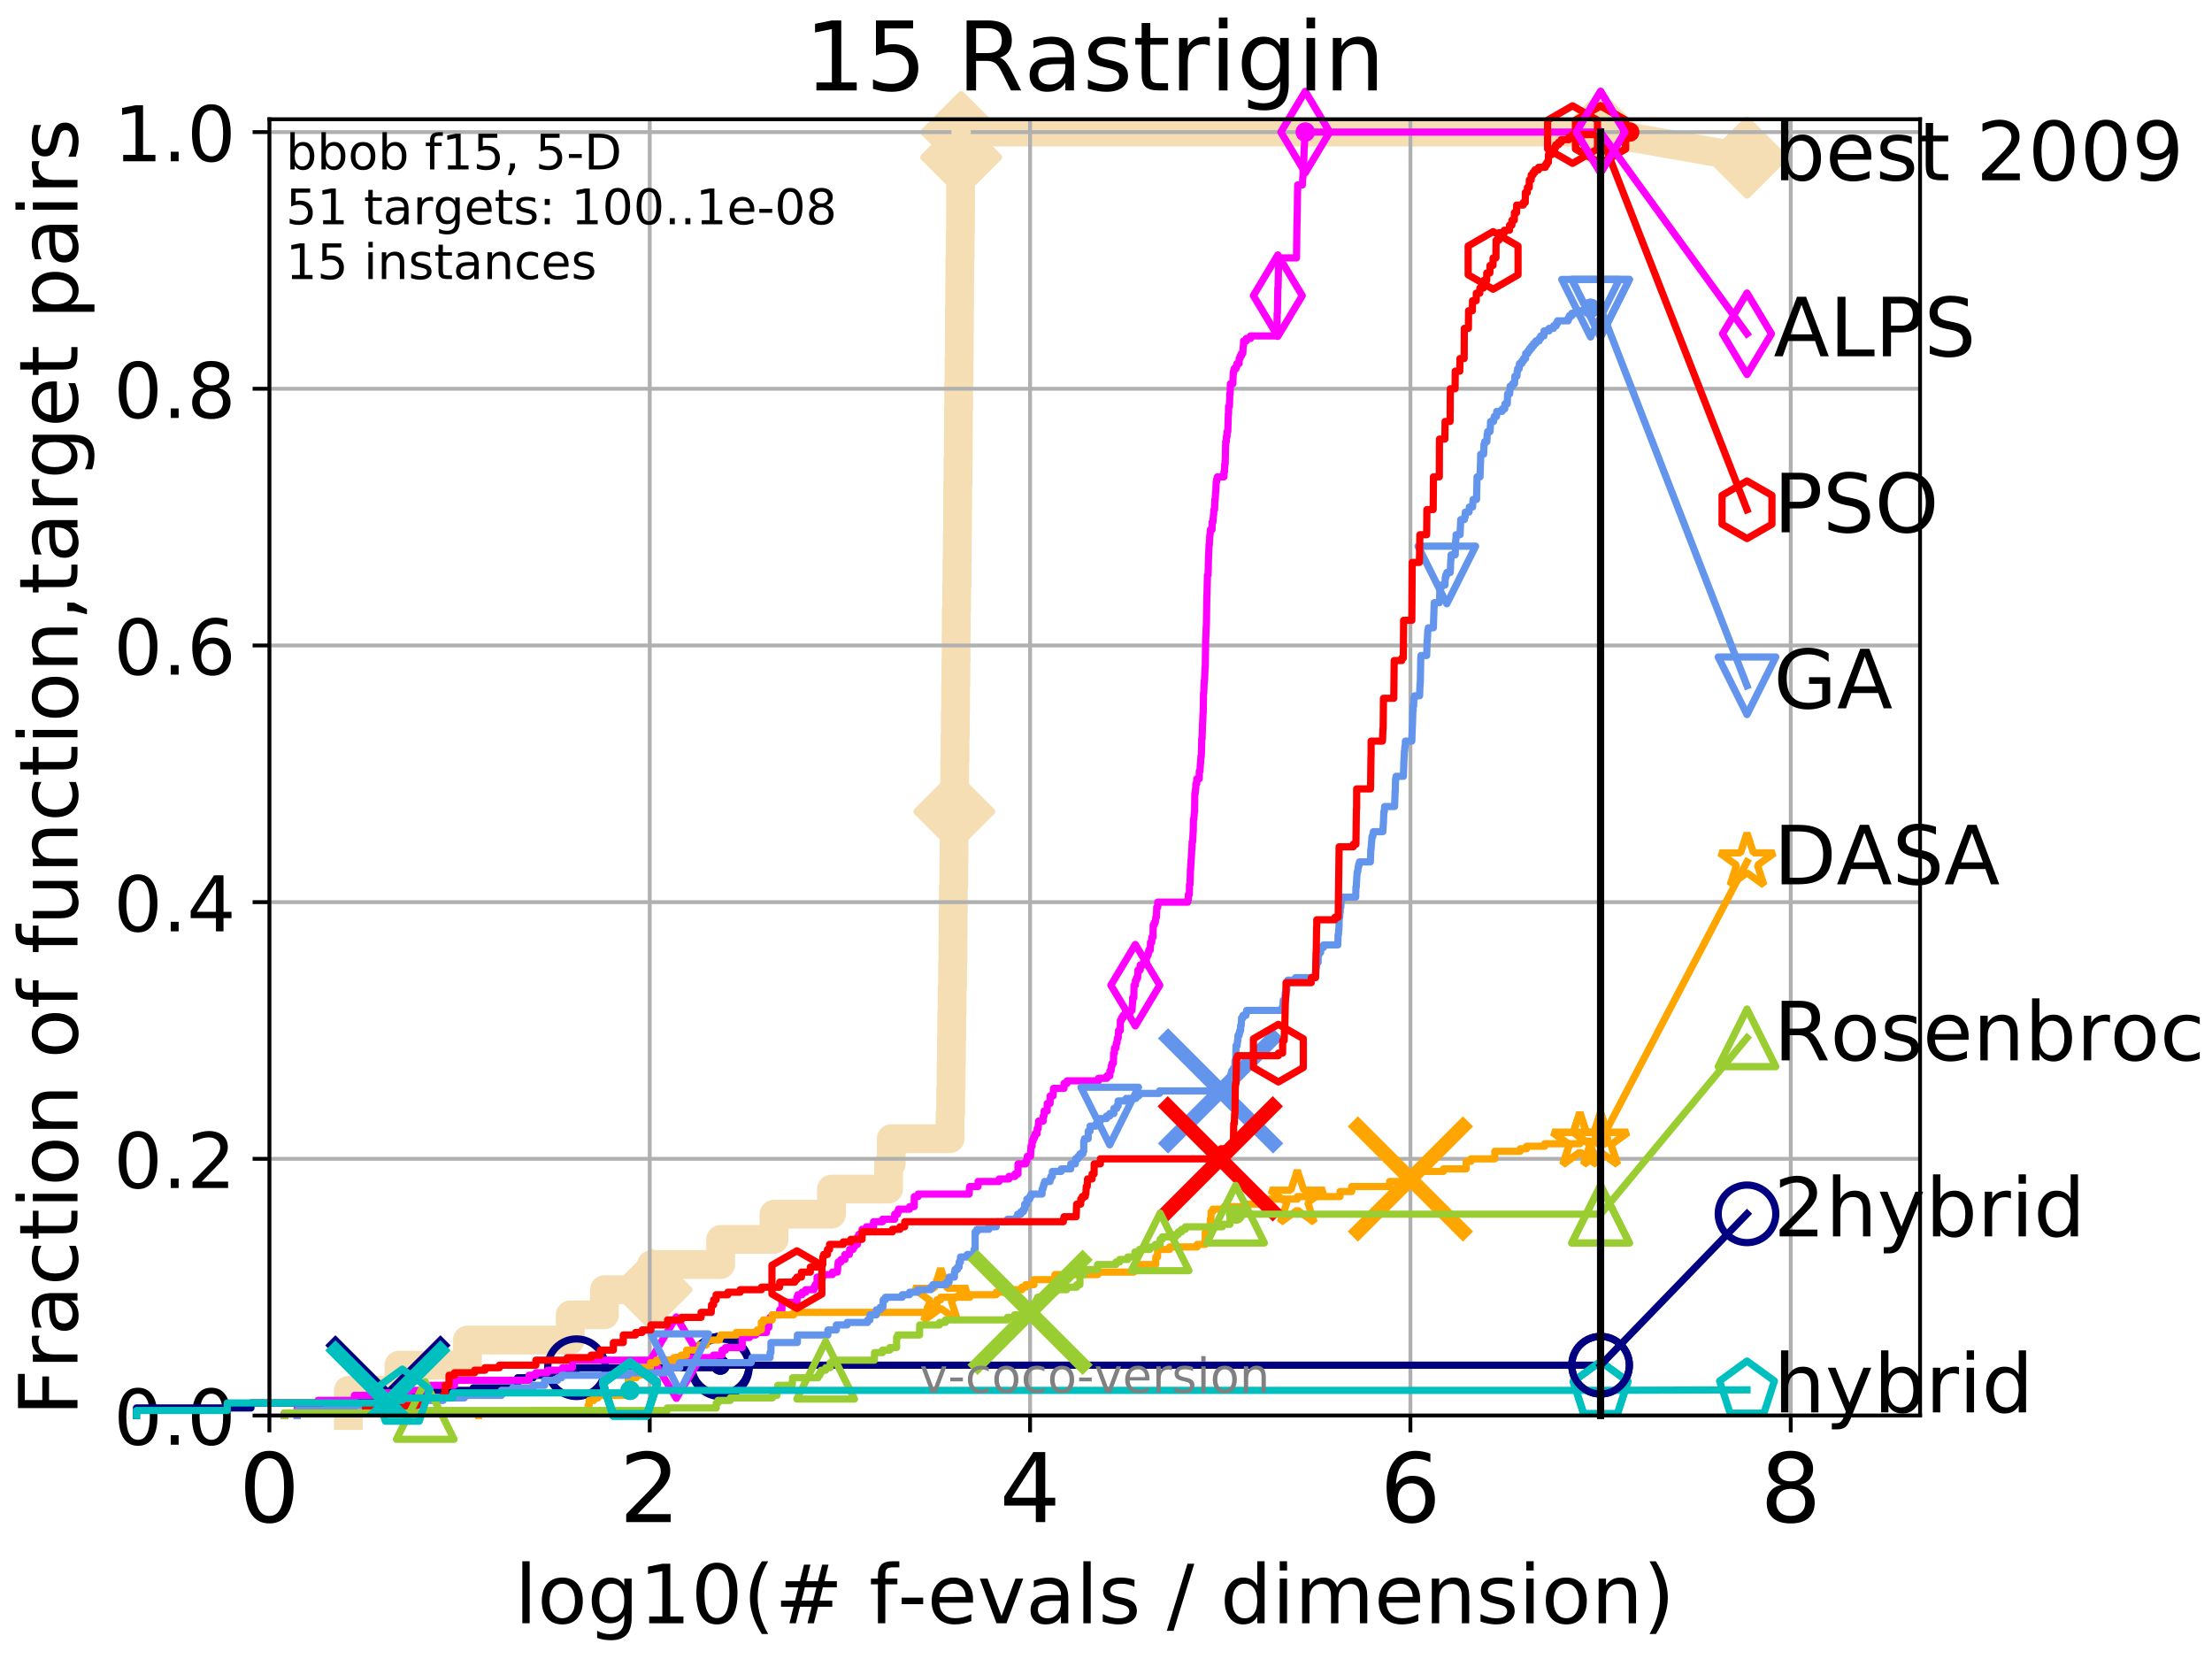 <?xml version="1.0" encoding="utf-8" standalone="no"?>
<!DOCTYPE svg PUBLIC "-//W3C//DTD SVG 1.1//EN"
  "http://www.w3.org/Graphics/SVG/1.1/DTD/svg11.dtd">
<!-- Created with matplotlib (http://matplotlib.org/) -->
<svg height="345.6pt" version="1.1" viewBox="0 0 460.8 345.6" width="460.8pt" xmlns="http://www.w3.org/2000/svg" xmlns:xlink="http://www.w3.org/1999/xlink">
 <defs>
  <style type="text/css">
*{stroke-linecap:butt;stroke-linejoin:round;}
  </style>
 </defs>
 <g id="figure_1">
  <g id="patch_1">
   <path d="M 0 345.6 
L 460.8 345.6 
L 460.8 0 
L 0 0 
z
" style="fill:#ffffff;"/>
  </g>
  <g id="axes_1">
   <g id="patch_2">
    <path d="M 56.12 294.88 
L 399.984 294.88 
L 399.984 24.84 
L 56.12 24.84 
z
" style="fill:#ffffff;"/>
   </g>
   <g id="line2d_1">
    <path d="M 72.559 294.88 
L 72.559 289.638 
L 83.108 289.638 
L 83.108 284.395 
L 97.375 284.395 
L 97.375 279.153 
L 118.794 279.153 
L 118.794 273.91 
L 125.92 273.91 
L 125.92 268.668 
L 135.726 268.668 
L 135.726 263.425 
L 150.124 263.425 
L 150.124 258.183 
L 161.236 258.183 
L 161.236 252.94 
L 173.219 252.94 
L 173.219 247.698 
L 185.114 247.698 
L 185.114 242.455 
L 185.662 242.455 
L 185.662 237.213 
L 197.91 237.213 
L 197.91 231.97 
L 198.038 231.97 
L 198.038 226.728 
L 198.135 226.728 
L 198.135 221.485 
L 198.201 221.485 
L 198.201 216.243 
L 198.266 216.243 
L 198.266 211 
L 198.348 211 
L 198.348 205.758 
L 198.434 205.758 
L 198.434 200.515 
L 198.512 200.515 
L 198.512 195.273 
L 198.549 195.273 
L 198.549 190.03 
L 198.595 190.03 
L 198.595 184.788 
L 198.696 184.788 
L 198.696 179.546 
L 198.737 179.546 
L 198.737 174.303 
L 198.794 174.303 
L 198.794 169.061 
L 198.821 169.061 
L 198.821 163.818 
L 198.881 163.818 
L 198.881 158.576 
L 198.945 158.576 
L 198.945 153.333 
L 199.012 153.333 
L 199.012 148.091 
L 199.069 148.091 
L 199.069 142.848 
L 199.125 142.848 
L 199.125 137.606 
L 199.174 137.606 
L 199.174 132.363 
L 199.198 132.363 
L 199.198 127.121 
L 199.288 127.121 
L 199.288 121.878 
L 199.363 121.878 
L 199.363 116.636 
L 199.418 116.636 
L 199.418 111.393 
L 199.467 111.393 
L 199.467 106.151 
L 199.505 106.151 
L 199.505 100.908 
L 199.566 100.908 
L 199.566 95.666 
L 199.642 95.666 
L 199.642 90.423 
L 199.656 90.423 
L 199.656 85.181 
L 199.711 85.181 
L 199.711 79.938 
L 199.778 79.938 
L 199.778 74.696 
L 199.833 74.696 
L 199.833 69.453 
L 199.851 69.453 
L 199.851 64.211 
L 199.908 64.211 
L 199.908 58.969 
L 199.949 58.969 
L 199.949 53.726 
L 200.028 53.726 
L 200.028 48.484 
L 200.093 48.484 
L 200.093 43.241 
L 200.108 43.241 
L 200.108 37.999 
L 200.174 37.999 
L 200.174 32.756 
L 200.231 32.756 
L 200.231 27.514 
L 333.43 27.514 
" style="fill:none;stroke:#f5deb3;stroke-linecap:square;stroke-width:6;"/>
   </g>
   <g id="line2d_2">
    <defs>
     <path d="M -0 7.778 
L 7.778 0 
L 0 -7.778 
L -7.778 -0 
z
" id="mc2ad137793" style="stroke:#f5deb3;stroke-linejoin:miter;stroke-width:1.5;"/>
    </defs>
    <g>
     <use style="fill:#f5deb3;stroke:#f5deb3;stroke-linejoin:miter;stroke-width:1.5;" x="135.726" xlink:href="#mc2ad137793" y="268.668"/>
     <use style="fill:#f5deb3;stroke:#f5deb3;stroke-linejoin:miter;stroke-width:1.5;" x="198.794" xlink:href="#mc2ad137793" y="169.061"/>
     <use style="fill:#f5deb3;stroke:#f5deb3;stroke-linejoin:miter;stroke-width:1.5;" x="200.231" xlink:href="#mc2ad137793" y="32.756"/>
     <use style="fill:#f5deb3;stroke:#f5deb3;stroke-linejoin:miter;stroke-width:1.5;" x="200.231" xlink:href="#mc2ad137793" y="27.514"/>
     <use style="fill:#f5deb3;stroke:#f5deb3;stroke-linejoin:miter;stroke-width:1.5;" x="333.43" xlink:href="#mc2ad137793" y="27.514"/>
    </g>
   </g>
   <g id="line2d_3">
    <path style="fill:none;stroke:#f5deb3;stroke-linecap:square;stroke-width:6;"/>
    <g/>
   </g>
   <g id="line2d_4">
    <path d="M 333.43 27.514 
L 363.934 32.861 
" style="fill:none;stroke:#f5deb3;stroke-linecap:square;stroke-width:6;"/>
    <g>
     <use style="fill:#f5deb3;stroke:#f5deb3;stroke-linejoin:miter;stroke-width:1.5;" x="333.43" xlink:href="#mc2ad137793" y="27.514"/>
     <use style="fill:#f5deb3;stroke:#f5deb3;stroke-linejoin:miter;stroke-width:1.5;" x="363.934" xlink:href="#mc2ad137793" y="32.861"/>
    </g>
   </g>
   <g id="matplotlib.axis_1">
    <g id="xtick_1">
     <g id="line2d_5">
      <path clip-path="url(#pc3cb87bdf9)" d="M 56.12 294.88 
L 56.12 24.84 
" style="fill:none;stroke:#b0b0b0;stroke-linecap:square;stroke-width:0.8;"/>
     </g>
     <g id="line2d_6">
      <defs>
       <path d="M 0 0 
L 0 3.5 
" id="m197222c8de" style="stroke:#000000;stroke-width:0.8;"/>
      </defs>
      <g>
       <use style="stroke:#000000;stroke-width:0.8;" x="56.12" xlink:href="#m197222c8de" y="294.88"/>
      </g>
     </g>
     <g id="text_1">
      <!-- 0 -->
      <defs>
       <path d="M 31.781 66.406 
Q 24.172 66.406 20.328 58.906 
Q 16.5 51.422 16.5 36.375 
Q 16.5 21.391 20.328 13.891 
Q 24.172 6.391 31.781 6.391 
Q 39.453 6.391 43.281 13.891 
Q 47.125 21.391 47.125 36.375 
Q 47.125 51.422 43.281 58.906 
Q 39.453 66.406 31.781 66.406 
z
M 31.781 74.219 
Q 44.047 74.219 50.516 64.516 
Q 56.984 54.828 56.984 36.375 
Q 56.984 17.969 50.516 8.266 
Q 44.047 -1.422 31.781 -1.422 
Q 19.531 -1.422 13.062 8.266 
Q 6.594 17.969 6.594 36.375 
Q 6.594 54.828 13.062 64.516 
Q 19.531 74.219 31.781 74.219 
z
" id="DejaVuSans-30"/>
      </defs>
      <g transform="translate(49.758 317.077)scale(0.2 -0.2)">
       <use xlink:href="#DejaVuSans-30"/>
      </g>
     </g>
    </g>
    <g id="xtick_2">
     <g id="line2d_7">
      <path clip-path="url(#pc3cb87bdf9)" d="M 135.351 294.88 
L 135.351 24.84 
" style="fill:none;stroke:#b0b0b0;stroke-linecap:square;stroke-width:0.8;"/>
     </g>
     <g id="line2d_8">
      <g>
       <use style="stroke:#000000;stroke-width:0.8;" x="135.351" xlink:href="#m197222c8de" y="294.88"/>
      </g>
     </g>
     <g id="text_2">
      <!-- 2 -->
      <defs>
       <path d="M 19.188 8.297 
L 53.609 8.297 
L 53.609 0 
L 7.328 0 
L 7.328 8.297 
Q 12.938 14.109 22.625 23.891 
Q 32.328 33.688 34.812 36.531 
Q 39.547 41.844 41.422 45.531 
Q 43.312 49.219 43.312 52.781 
Q 43.312 58.594 39.234 62.25 
Q 35.156 65.922 28.609 65.922 
Q 23.969 65.922 18.812 64.312 
Q 13.672 62.703 7.812 59.422 
L 7.812 69.391 
Q 13.766 71.781 18.938 73 
Q 24.125 74.219 28.422 74.219 
Q 39.75 74.219 46.484 68.547 
Q 53.219 62.891 53.219 53.422 
Q 53.219 48.922 51.531 44.891 
Q 49.859 40.875 45.406 35.406 
Q 44.188 33.984 37.641 27.219 
Q 31.109 20.453 19.188 8.297 
z
" id="DejaVuSans-32"/>
      </defs>
      <g transform="translate(128.989 317.077)scale(0.2 -0.2)">
       <use xlink:href="#DejaVuSans-32"/>
      </g>
     </g>
    </g>
    <g id="xtick_3">
     <g id="line2d_9">
      <path clip-path="url(#pc3cb87bdf9)" d="M 214.583 294.88 
L 214.583 24.84 
" style="fill:none;stroke:#b0b0b0;stroke-linecap:square;stroke-width:0.8;"/>
     </g>
     <g id="line2d_10">
      <g>
       <use style="stroke:#000000;stroke-width:0.8;" x="214.583" xlink:href="#m197222c8de" y="294.88"/>
      </g>
     </g>
     <g id="text_3">
      <!-- 4 -->
      <defs>
       <path d="M 37.797 64.312 
L 12.891 25.391 
L 37.797 25.391 
z
M 35.203 72.906 
L 47.609 72.906 
L 47.609 25.391 
L 58.016 25.391 
L 58.016 17.188 
L 47.609 17.188 
L 47.609 0 
L 37.797 0 
L 37.797 17.188 
L 4.891 17.188 
L 4.891 26.703 
z
" id="DejaVuSans-34"/>
      </defs>
      <g transform="translate(208.22 317.077)scale(0.2 -0.2)">
       <use xlink:href="#DejaVuSans-34"/>
      </g>
     </g>
    </g>
    <g id="xtick_4">
     <g id="line2d_11">
      <path clip-path="url(#pc3cb87bdf9)" d="M 293.814 294.88 
L 293.814 24.84 
" style="fill:none;stroke:#b0b0b0;stroke-linecap:square;stroke-width:0.8;"/>
     </g>
     <g id="line2d_12">
      <g>
       <use style="stroke:#000000;stroke-width:0.8;" x="293.814" xlink:href="#m197222c8de" y="294.88"/>
      </g>
     </g>
     <g id="text_4">
      <!-- 6 -->
      <defs>
       <path d="M 33.016 40.375 
Q 26.375 40.375 22.484 35.828 
Q 18.609 31.297 18.609 23.391 
Q 18.609 15.531 22.484 10.953 
Q 26.375 6.391 33.016 6.391 
Q 39.656 6.391 43.531 10.953 
Q 47.406 15.531 47.406 23.391 
Q 47.406 31.297 43.531 35.828 
Q 39.656 40.375 33.016 40.375 
z
M 52.594 71.297 
L 52.594 62.312 
Q 48.875 64.062 45.094 64.984 
Q 41.312 65.922 37.594 65.922 
Q 27.828 65.922 22.672 59.328 
Q 17.531 52.734 16.797 39.406 
Q 19.672 43.656 24.016 45.922 
Q 28.375 48.188 33.594 48.188 
Q 44.578 48.188 50.953 41.516 
Q 57.328 34.859 57.328 23.391 
Q 57.328 12.156 50.688 5.359 
Q 44.047 -1.422 33.016 -1.422 
Q 20.359 -1.422 13.672 8.266 
Q 6.984 17.969 6.984 36.375 
Q 6.984 53.656 15.188 63.938 
Q 23.391 74.219 37.203 74.219 
Q 40.922 74.219 44.703 73.484 
Q 48.484 72.75 52.594 71.297 
z
" id="DejaVuSans-36"/>
      </defs>
      <g transform="translate(287.452 317.077)scale(0.2 -0.2)">
       <use xlink:href="#DejaVuSans-36"/>
      </g>
     </g>
    </g>
    <g id="xtick_5">
     <g id="line2d_13">
      <path clip-path="url(#pc3cb87bdf9)" d="M 373.045 294.88 
L 373.045 24.84 
" style="fill:none;stroke:#b0b0b0;stroke-linecap:square;stroke-width:0.8;"/>
     </g>
     <g id="line2d_14">
      <g>
       <use style="stroke:#000000;stroke-width:0.8;" x="373.045" xlink:href="#m197222c8de" y="294.88"/>
      </g>
     </g>
     <g id="text_5">
      <!-- 8 -->
      <defs>
       <path d="M 31.781 34.625 
Q 24.75 34.625 20.719 30.859 
Q 16.703 27.094 16.703 20.516 
Q 16.703 13.922 20.719 10.156 
Q 24.75 6.391 31.781 6.391 
Q 38.812 6.391 42.859 10.172 
Q 46.922 13.969 46.922 20.516 
Q 46.922 27.094 42.891 30.859 
Q 38.875 34.625 31.781 34.625 
z
M 21.922 38.812 
Q 15.578 40.375 12.031 44.719 
Q 8.5 49.078 8.5 55.328 
Q 8.5 64.062 14.719 69.141 
Q 20.953 74.219 31.781 74.219 
Q 42.672 74.219 48.875 69.141 
Q 55.078 64.062 55.078 55.328 
Q 55.078 49.078 51.531 44.719 
Q 48 40.375 41.703 38.812 
Q 48.828 37.156 52.797 32.312 
Q 56.781 27.484 56.781 20.516 
Q 56.781 9.906 50.312 4.234 
Q 43.844 -1.422 31.781 -1.422 
Q 19.734 -1.422 13.25 4.234 
Q 6.781 9.906 6.781 20.516 
Q 6.781 27.484 10.781 32.312 
Q 14.797 37.156 21.922 38.812 
z
M 18.312 54.391 
Q 18.312 48.734 21.844 45.562 
Q 25.391 42.391 31.781 42.391 
Q 38.141 42.391 41.719 45.562 
Q 45.312 48.734 45.312 54.391 
Q 45.312 60.062 41.719 63.234 
Q 38.141 66.406 31.781 66.406 
Q 25.391 66.406 21.844 63.234 
Q 18.312 60.062 18.312 54.391 
z
" id="DejaVuSans-38"/>
      </defs>
      <g transform="translate(366.683 317.077)scale(0.2 -0.2)">
       <use xlink:href="#DejaVuSans-38"/>
      </g>
     </g>
    </g>
    <g id="text_6">
     <!-- log10(# f-evals / dimension) -->
     <defs>
      <path d="M 9.422 75.984 
L 18.406 75.984 
L 18.406 0 
L 9.422 0 
z
" id="DejaVuSans-6c"/>
      <path d="M 30.609 48.391 
Q 23.391 48.391 19.188 42.75 
Q 14.984 37.109 14.984 27.297 
Q 14.984 17.484 19.156 11.844 
Q 23.344 6.203 30.609 6.203 
Q 37.797 6.203 41.984 11.859 
Q 46.188 17.531 46.188 27.297 
Q 46.188 37.016 41.984 42.703 
Q 37.797 48.391 30.609 48.391 
z
M 30.609 56 
Q 42.328 56 49.016 48.375 
Q 55.719 40.766 55.719 27.297 
Q 55.719 13.875 49.016 6.219 
Q 42.328 -1.422 30.609 -1.422 
Q 18.844 -1.422 12.172 6.219 
Q 5.516 13.875 5.516 27.297 
Q 5.516 40.766 12.172 48.375 
Q 18.844 56 30.609 56 
z
" id="DejaVuSans-6f"/>
      <path d="M 45.406 27.984 
Q 45.406 37.75 41.375 43.109 
Q 37.359 48.484 30.078 48.484 
Q 22.859 48.484 18.828 43.109 
Q 14.797 37.75 14.797 27.984 
Q 14.797 18.266 18.828 12.891 
Q 22.859 7.516 30.078 7.516 
Q 37.359 7.516 41.375 12.891 
Q 45.406 18.266 45.406 27.984 
z
M 54.391 6.781 
Q 54.391 -7.172 48.188 -13.984 
Q 42 -20.797 29.203 -20.797 
Q 24.469 -20.797 20.266 -20.094 
Q 16.062 -19.391 12.109 -17.922 
L 12.109 -9.188 
Q 16.062 -11.328 19.922 -12.344 
Q 23.781 -13.375 27.781 -13.375 
Q 36.625 -13.375 41.016 -8.766 
Q 45.406 -4.156 45.406 5.172 
L 45.406 9.625 
Q 42.625 4.781 38.281 2.391 
Q 33.938 0 27.875 0 
Q 17.828 0 11.672 7.656 
Q 5.516 15.328 5.516 27.984 
Q 5.516 40.672 11.672 48.328 
Q 17.828 56 27.875 56 
Q 33.938 56 38.281 53.609 
Q 42.625 51.219 45.406 46.391 
L 45.406 54.688 
L 54.391 54.688 
z
" id="DejaVuSans-67"/>
      <path d="M 12.406 8.297 
L 28.516 8.297 
L 28.516 63.922 
L 10.984 60.406 
L 10.984 69.391 
L 28.422 72.906 
L 38.281 72.906 
L 38.281 8.297 
L 54.391 8.297 
L 54.391 0 
L 12.406 0 
z
" id="DejaVuSans-31"/>
      <path d="M 31 75.875 
Q 24.469 64.656 21.281 53.656 
Q 18.109 42.672 18.109 31.391 
Q 18.109 20.125 21.312 9.062 
Q 24.516 -2 31 -13.188 
L 23.188 -13.188 
Q 15.875 -1.703 12.234 9.375 
Q 8.594 20.453 8.594 31.391 
Q 8.594 42.281 12.203 53.312 
Q 15.828 64.359 23.188 75.875 
z
" id="DejaVuSans-28"/>
      <path d="M 51.125 44 
L 36.922 44 
L 32.812 27.688 
L 47.125 27.688 
z
M 43.797 71.781 
L 38.719 51.516 
L 52.984 51.516 
L 58.109 71.781 
L 65.922 71.781 
L 60.891 51.516 
L 76.125 51.516 
L 76.125 44 
L 58.984 44 
L 54.984 27.688 
L 70.516 27.688 
L 70.516 20.219 
L 53.078 20.219 
L 48 0 
L 40.188 0 
L 45.219 20.219 
L 30.906 20.219 
L 25.875 0 
L 18.016 0 
L 23.094 20.219 
L 7.719 20.219 
L 7.719 27.688 
L 24.906 27.688 
L 29 44 
L 13.281 44 
L 13.281 51.516 
L 30.906 51.516 
L 35.891 71.781 
z
" id="DejaVuSans-23"/>
      <path id="DejaVuSans-20"/>
      <path d="M 37.109 75.984 
L 37.109 68.5 
L 28.516 68.5 
Q 23.688 68.5 21.797 66.547 
Q 19.922 64.594 19.922 59.516 
L 19.922 54.688 
L 34.719 54.688 
L 34.719 47.703 
L 19.922 47.703 
L 19.922 0 
L 10.891 0 
L 10.891 47.703 
L 2.297 47.703 
L 2.297 54.688 
L 10.891 54.688 
L 10.891 58.5 
Q 10.891 67.625 15.141 71.797 
Q 19.391 75.984 28.609 75.984 
z
" id="DejaVuSans-66"/>
      <path d="M 4.891 31.391 
L 31.203 31.391 
L 31.203 23.391 
L 4.891 23.391 
z
" id="DejaVuSans-2d"/>
      <path d="M 56.203 29.594 
L 56.203 25.203 
L 14.891 25.203 
Q 15.484 15.922 20.484 11.062 
Q 25.484 6.203 34.422 6.203 
Q 39.594 6.203 44.453 7.469 
Q 49.312 8.734 54.109 11.281 
L 54.109 2.781 
Q 49.266 0.734 44.188 -0.344 
Q 39.109 -1.422 33.891 -1.422 
Q 20.797 -1.422 13.156 6.188 
Q 5.516 13.812 5.516 26.812 
Q 5.516 40.234 12.766 48.109 
Q 20.016 56 32.328 56 
Q 43.359 56 49.781 48.891 
Q 56.203 41.797 56.203 29.594 
z
M 47.219 32.234 
Q 47.125 39.594 43.094 43.984 
Q 39.062 48.391 32.422 48.391 
Q 24.906 48.391 20.391 44.141 
Q 15.875 39.891 15.188 32.172 
z
" id="DejaVuSans-65"/>
      <path d="M 2.984 54.688 
L 12.5 54.688 
L 29.594 8.797 
L 46.688 54.688 
L 56.203 54.688 
L 35.688 0 
L 23.484 0 
z
" id="DejaVuSans-76"/>
      <path d="M 34.281 27.484 
Q 23.391 27.484 19.188 25 
Q 14.984 22.516 14.984 16.5 
Q 14.984 11.719 18.141 8.906 
Q 21.297 6.109 26.703 6.109 
Q 34.188 6.109 38.703 11.406 
Q 43.219 16.703 43.219 25.484 
L 43.219 27.484 
z
M 52.203 31.203 
L 52.203 0 
L 43.219 0 
L 43.219 8.297 
Q 40.141 3.328 35.547 0.953 
Q 30.953 -1.422 24.312 -1.422 
Q 15.922 -1.422 10.953 3.297 
Q 6 8.016 6 15.922 
Q 6 25.141 12.172 29.828 
Q 18.359 34.516 30.609 34.516 
L 43.219 34.516 
L 43.219 35.406 
Q 43.219 41.609 39.141 45 
Q 35.062 48.391 27.688 48.391 
Q 23 48.391 18.547 47.266 
Q 14.109 46.141 10.016 43.891 
L 10.016 52.203 
Q 14.938 54.109 19.578 55.047 
Q 24.219 56 28.609 56 
Q 40.484 56 46.344 49.844 
Q 52.203 43.703 52.203 31.203 
z
" id="DejaVuSans-61"/>
      <path d="M 44.281 53.078 
L 44.281 44.578 
Q 40.484 46.531 36.375 47.5 
Q 32.281 48.484 27.875 48.484 
Q 21.188 48.484 17.844 46.438 
Q 14.5 44.391 14.5 40.281 
Q 14.5 37.156 16.891 35.375 
Q 19.281 33.594 26.516 31.984 
L 29.594 31.297 
Q 39.156 29.25 43.188 25.516 
Q 47.219 21.781 47.219 15.094 
Q 47.219 7.469 41.188 3.016 
Q 35.156 -1.422 24.609 -1.422 
Q 20.219 -1.422 15.453 -0.562 
Q 10.688 0.297 5.422 2 
L 5.422 11.281 
Q 10.406 8.688 15.234 7.391 
Q 20.062 6.109 24.812 6.109 
Q 31.156 6.109 34.562 8.281 
Q 37.984 10.453 37.984 14.406 
Q 37.984 18.062 35.516 20.016 
Q 33.062 21.969 24.703 23.781 
L 21.578 24.516 
Q 13.234 26.266 9.516 29.906 
Q 5.812 33.547 5.812 39.891 
Q 5.812 47.609 11.281 51.797 
Q 16.75 56 26.812 56 
Q 31.781 56 36.172 55.266 
Q 40.578 54.547 44.281 53.078 
z
" id="DejaVuSans-73"/>
      <path d="M 25.391 72.906 
L 33.688 72.906 
L 8.297 -9.281 
L 0 -9.281 
z
" id="DejaVuSans-2f"/>
      <path d="M 45.406 46.391 
L 45.406 75.984 
L 54.391 75.984 
L 54.391 0 
L 45.406 0 
L 45.406 8.203 
Q 42.578 3.328 38.25 0.953 
Q 33.938 -1.422 27.875 -1.422 
Q 17.969 -1.422 11.734 6.484 
Q 5.516 14.406 5.516 27.297 
Q 5.516 40.188 11.734 48.094 
Q 17.969 56 27.875 56 
Q 33.938 56 38.25 53.625 
Q 42.578 51.266 45.406 46.391 
z
M 14.797 27.297 
Q 14.797 17.391 18.875 11.75 
Q 22.953 6.109 30.078 6.109 
Q 37.203 6.109 41.297 11.75 
Q 45.406 17.391 45.406 27.297 
Q 45.406 37.203 41.297 42.844 
Q 37.203 48.484 30.078 48.484 
Q 22.953 48.484 18.875 42.844 
Q 14.797 37.203 14.797 27.297 
z
" id="DejaVuSans-64"/>
      <path d="M 9.422 54.688 
L 18.406 54.688 
L 18.406 0 
L 9.422 0 
z
M 9.422 75.984 
L 18.406 75.984 
L 18.406 64.594 
L 9.422 64.594 
z
" id="DejaVuSans-69"/>
      <path d="M 52 44.188 
Q 55.375 50.25 60.062 53.125 
Q 64.75 56 71.094 56 
Q 79.641 56 84.281 50.016 
Q 88.922 44.047 88.922 33.016 
L 88.922 0 
L 79.891 0 
L 79.891 32.719 
Q 79.891 40.578 77.094 44.375 
Q 74.312 48.188 68.609 48.188 
Q 61.625 48.188 57.562 43.547 
Q 53.516 38.922 53.516 30.906 
L 53.516 0 
L 44.484 0 
L 44.484 32.719 
Q 44.484 40.625 41.703 44.406 
Q 38.922 48.188 33.109 48.188 
Q 26.219 48.188 22.156 43.531 
Q 18.109 38.875 18.109 30.906 
L 18.109 0 
L 9.078 0 
L 9.078 54.688 
L 18.109 54.688 
L 18.109 46.188 
Q 21.188 51.219 25.484 53.609 
Q 29.781 56 35.688 56 
Q 41.656 56 45.828 52.969 
Q 50 49.953 52 44.188 
z
" id="DejaVuSans-6d"/>
      <path d="M 54.891 33.016 
L 54.891 0 
L 45.906 0 
L 45.906 32.719 
Q 45.906 40.484 42.875 44.328 
Q 39.844 48.188 33.797 48.188 
Q 26.516 48.188 22.312 43.547 
Q 18.109 38.922 18.109 30.906 
L 18.109 0 
L 9.078 0 
L 9.078 54.688 
L 18.109 54.688 
L 18.109 46.188 
Q 21.344 51.125 25.703 53.562 
Q 30.078 56 35.797 56 
Q 45.219 56 50.047 50.172 
Q 54.891 44.344 54.891 33.016 
z
" id="DejaVuSans-6e"/>
      <path d="M 8.016 75.875 
L 15.828 75.875 
Q 23.141 64.359 26.781 53.312 
Q 30.422 42.281 30.422 31.391 
Q 30.422 20.453 26.781 9.375 
Q 23.141 -1.703 15.828 -13.188 
L 8.016 -13.188 
Q 14.5 -2 17.703 9.062 
Q 20.906 20.125 20.906 31.391 
Q 20.906 42.672 17.703 53.656 
Q 14.5 64.656 8.016 75.875 
z
" id="DejaVuSans-29"/>
     </defs>
     <g transform="translate(107.211 338.154)scale(0.17 -0.17)">
      <use xlink:href="#DejaVuSans-6c"/>
      <use x="27.783" xlink:href="#DejaVuSans-6f"/>
      <use x="88.965" xlink:href="#DejaVuSans-67"/>
      <use x="152.441" xlink:href="#DejaVuSans-31"/>
      <use x="216.064" xlink:href="#DejaVuSans-30"/>
      <use x="279.688" xlink:href="#DejaVuSans-28"/>
      <use x="318.701" xlink:href="#DejaVuSans-23"/>
      <use x="402.49" xlink:href="#DejaVuSans-20"/>
      <use x="434.277" xlink:href="#DejaVuSans-66"/>
      <use x="469.404" xlink:href="#DejaVuSans-2d"/>
      <use x="505.488" xlink:href="#DejaVuSans-65"/>
      <use x="567.012" xlink:href="#DejaVuSans-76"/>
      <use x="626.191" xlink:href="#DejaVuSans-61"/>
      <use x="687.471" xlink:href="#DejaVuSans-6c"/>
      <use x="715.254" xlink:href="#DejaVuSans-73"/>
      <use x="767.354" xlink:href="#DejaVuSans-20"/>
      <use x="799.141" xlink:href="#DejaVuSans-2f"/>
      <use x="832.832" xlink:href="#DejaVuSans-20"/>
      <use x="864.619" xlink:href="#DejaVuSans-64"/>
      <use x="928.096" xlink:href="#DejaVuSans-69"/>
      <use x="955.879" xlink:href="#DejaVuSans-6d"/>
      <use x="1053.291" xlink:href="#DejaVuSans-65"/>
      <use x="1114.814" xlink:href="#DejaVuSans-6e"/>
      <use x="1178.193" xlink:href="#DejaVuSans-73"/>
      <use x="1230.293" xlink:href="#DejaVuSans-69"/>
      <use x="1258.076" xlink:href="#DejaVuSans-6f"/>
      <use x="1319.258" xlink:href="#DejaVuSans-6e"/>
      <use x="1382.637" xlink:href="#DejaVuSans-29"/>
     </g>
    </g>
   </g>
   <g id="matplotlib.axis_2">
    <g id="ytick_1">
     <g id="line2d_15">
      <path clip-path="url(#pc3cb87bdf9)" d="M 56.12 294.88 
L 399.984 294.88 
" style="fill:none;stroke:#b0b0b0;stroke-linecap:square;stroke-width:0.8;"/>
     </g>
     <g id="line2d_16">
      <defs>
       <path d="M 0 0 
L -3.5 0 
" id="mde91d49de5" style="stroke:#000000;stroke-width:0.8;"/>
      </defs>
      <g>
       <use style="stroke:#000000;stroke-width:0.8;" x="56.12" xlink:href="#mde91d49de5" y="294.88"/>
      </g>
     </g>
     <g id="text_7">
      <!-- 0.0 -->
      <defs>
       <path d="M 10.688 12.406 
L 21 12.406 
L 21 0 
L 10.688 0 
z
" id="DejaVuSans-2e"/>
      </defs>
      <g transform="translate(23.675 300.959)scale(0.16 -0.16)">
       <use xlink:href="#DejaVuSans-30"/>
       <use x="63.623" xlink:href="#DejaVuSans-2e"/>
       <use x="95.41" xlink:href="#DejaVuSans-30"/>
      </g>
     </g>
    </g>
    <g id="ytick_2">
     <g id="line2d_17">
      <path clip-path="url(#pc3cb87bdf9)" d="M 56.12 241.407 
L 399.984 241.407 
" style="fill:none;stroke:#b0b0b0;stroke-linecap:square;stroke-width:0.8;"/>
     </g>
     <g id="line2d_18">
      <g>
       <use style="stroke:#000000;stroke-width:0.8;" x="56.12" xlink:href="#mde91d49de5" y="241.407"/>
      </g>
     </g>
     <g id="text_8">
      <!-- 0.2 -->
      <g transform="translate(23.675 247.485)scale(0.16 -0.16)">
       <use xlink:href="#DejaVuSans-30"/>
       <use x="63.623" xlink:href="#DejaVuSans-2e"/>
       <use x="95.41" xlink:href="#DejaVuSans-32"/>
      </g>
     </g>
    </g>
    <g id="ytick_3">
     <g id="line2d_19">
      <path clip-path="url(#pc3cb87bdf9)" d="M 56.12 187.933 
L 399.984 187.933 
" style="fill:none;stroke:#b0b0b0;stroke-linecap:square;stroke-width:0.8;"/>
     </g>
     <g id="line2d_20">
      <g>
       <use style="stroke:#000000;stroke-width:0.8;" x="56.12" xlink:href="#mde91d49de5" y="187.933"/>
      </g>
     </g>
     <g id="text_9">
      <!-- 0.4 -->
      <g transform="translate(23.675 194.012)scale(0.16 -0.16)">
       <use xlink:href="#DejaVuSans-30"/>
       <use x="63.623" xlink:href="#DejaVuSans-2e"/>
       <use x="95.41" xlink:href="#DejaVuSans-34"/>
      </g>
     </g>
    </g>
    <g id="ytick_4">
     <g id="line2d_21">
      <path clip-path="url(#pc3cb87bdf9)" d="M 56.12 134.46 
L 399.984 134.46 
" style="fill:none;stroke:#b0b0b0;stroke-linecap:square;stroke-width:0.8;"/>
     </g>
     <g id="line2d_22">
      <g>
       <use style="stroke:#000000;stroke-width:0.8;" x="56.12" xlink:href="#mde91d49de5" y="134.46"/>
      </g>
     </g>
     <g id="text_10">
      <!-- 0.6 -->
      <g transform="translate(23.675 140.539)scale(0.16 -0.16)">
       <use xlink:href="#DejaVuSans-30"/>
       <use x="63.623" xlink:href="#DejaVuSans-2e"/>
       <use x="95.41" xlink:href="#DejaVuSans-36"/>
      </g>
     </g>
    </g>
    <g id="ytick_5">
     <g id="line2d_23">
      <path clip-path="url(#pc3cb87bdf9)" d="M 56.12 80.987 
L 399.984 80.987 
" style="fill:none;stroke:#b0b0b0;stroke-linecap:square;stroke-width:0.8;"/>
     </g>
     <g id="line2d_24">
      <g>
       <use style="stroke:#000000;stroke-width:0.8;" x="56.12" xlink:href="#mde91d49de5" y="80.987"/>
      </g>
     </g>
     <g id="text_11">
      <!-- 0.8 -->
      <g transform="translate(23.675 87.066)scale(0.16 -0.16)">
       <use xlink:href="#DejaVuSans-30"/>
       <use x="63.623" xlink:href="#DejaVuSans-2e"/>
       <use x="95.41" xlink:href="#DejaVuSans-38"/>
      </g>
     </g>
    </g>
    <g id="ytick_6">
     <g id="line2d_25">
      <path clip-path="url(#pc3cb87bdf9)" d="M 56.12 27.514 
L 399.984 27.514 
" style="fill:none;stroke:#b0b0b0;stroke-linecap:square;stroke-width:0.8;"/>
     </g>
     <g id="line2d_26">
      <g>
       <use style="stroke:#000000;stroke-width:0.8;" x="56.12" xlink:href="#mde91d49de5" y="27.514"/>
      </g>
     </g>
     <g id="text_12">
      <!-- 1.0 -->
      <g transform="translate(23.675 33.592)scale(0.16 -0.16)">
       <use xlink:href="#DejaVuSans-31"/>
       <use x="63.623" xlink:href="#DejaVuSans-2e"/>
       <use x="95.41" xlink:href="#DejaVuSans-30"/>
      </g>
     </g>
    </g>
    <g id="text_13">
     <!-- Fraction of function,target pairs -->
     <defs>
      <path d="M 9.812 72.906 
L 51.703 72.906 
L 51.703 64.594 
L 19.672 64.594 
L 19.672 43.109 
L 48.578 43.109 
L 48.578 34.812 
L 19.672 34.812 
L 19.672 0 
L 9.812 0 
z
" id="DejaVuSans-46"/>
      <path d="M 41.109 46.297 
Q 39.594 47.172 37.812 47.578 
Q 36.031 48 33.891 48 
Q 26.266 48 22.188 43.047 
Q 18.109 38.094 18.109 28.812 
L 18.109 0 
L 9.078 0 
L 9.078 54.688 
L 18.109 54.688 
L 18.109 46.188 
Q 20.953 51.172 25.484 53.578 
Q 30.031 56 36.531 56 
Q 37.453 56 38.578 55.875 
Q 39.703 55.766 41.062 55.516 
z
" id="DejaVuSans-72"/>
      <path d="M 48.781 52.594 
L 48.781 44.188 
Q 44.969 46.297 41.141 47.344 
Q 37.312 48.391 33.406 48.391 
Q 24.656 48.391 19.812 42.844 
Q 14.984 37.312 14.984 27.297 
Q 14.984 17.281 19.812 11.734 
Q 24.656 6.203 33.406 6.203 
Q 37.312 6.203 41.141 7.25 
Q 44.969 8.297 48.781 10.406 
L 48.781 2.094 
Q 45.016 0.344 40.984 -0.531 
Q 36.969 -1.422 32.422 -1.422 
Q 20.062 -1.422 12.781 6.344 
Q 5.516 14.109 5.516 27.297 
Q 5.516 40.672 12.859 48.328 
Q 20.219 56 33.016 56 
Q 37.156 56 41.109 55.141 
Q 45.062 54.297 48.781 52.594 
z
" id="DejaVuSans-63"/>
      <path d="M 18.312 70.219 
L 18.312 54.688 
L 36.812 54.688 
L 36.812 47.703 
L 18.312 47.703 
L 18.312 18.016 
Q 18.312 11.328 20.141 9.422 
Q 21.969 7.516 27.594 7.516 
L 36.812 7.516 
L 36.812 0 
L 27.594 0 
Q 17.188 0 13.234 3.875 
Q 9.281 7.766 9.281 18.016 
L 9.281 47.703 
L 2.688 47.703 
L 2.688 54.688 
L 9.281 54.688 
L 9.281 70.219 
z
" id="DejaVuSans-74"/>
      <path d="M 8.5 21.578 
L 8.5 54.688 
L 17.484 54.688 
L 17.484 21.922 
Q 17.484 14.156 20.5 10.266 
Q 23.531 6.391 29.594 6.391 
Q 36.859 6.391 41.078 11.031 
Q 45.312 15.672 45.312 23.688 
L 45.312 54.688 
L 54.297 54.688 
L 54.297 0 
L 45.312 0 
L 45.312 8.406 
Q 42.047 3.422 37.719 1 
Q 33.406 -1.422 27.688 -1.422 
Q 18.266 -1.422 13.375 4.438 
Q 8.5 10.297 8.5 21.578 
z
M 31.109 56 
z
" id="DejaVuSans-75"/>
      <path d="M 11.719 12.406 
L 22.016 12.406 
L 22.016 4 
L 14.016 -11.625 
L 7.719 -11.625 
L 11.719 4 
z
" id="DejaVuSans-2c"/>
      <path d="M 18.109 8.203 
L 18.109 -20.797 
L 9.078 -20.797 
L 9.078 54.688 
L 18.109 54.688 
L 18.109 46.391 
Q 20.953 51.266 25.266 53.625 
Q 29.594 56 35.594 56 
Q 45.562 56 51.781 48.094 
Q 58.016 40.188 58.016 27.297 
Q 58.016 14.406 51.781 6.484 
Q 45.562 -1.422 35.594 -1.422 
Q 29.594 -1.422 25.266 0.953 
Q 20.953 3.328 18.109 8.203 
z
M 48.688 27.297 
Q 48.688 37.203 44.609 42.844 
Q 40.531 48.484 33.406 48.484 
Q 26.266 48.484 22.188 42.844 
Q 18.109 37.203 18.109 27.297 
Q 18.109 17.391 22.188 11.75 
Q 26.266 6.109 33.406 6.109 
Q 40.531 6.109 44.609 11.75 
Q 48.688 17.391 48.688 27.297 
z
" id="DejaVuSans-70"/>
     </defs>
     <g transform="translate(16.14 294.999)rotate(-90)scale(0.17 -0.17)">
      <use xlink:href="#DejaVuSans-46"/>
      <use x="57.41" xlink:href="#DejaVuSans-72"/>
      <use x="98.523" xlink:href="#DejaVuSans-61"/>
      <use x="159.803" xlink:href="#DejaVuSans-63"/>
      <use x="214.783" xlink:href="#DejaVuSans-74"/>
      <use x="253.992" xlink:href="#DejaVuSans-69"/>
      <use x="281.775" xlink:href="#DejaVuSans-6f"/>
      <use x="342.957" xlink:href="#DejaVuSans-6e"/>
      <use x="406.336" xlink:href="#DejaVuSans-20"/>
      <use x="438.123" xlink:href="#DejaVuSans-6f"/>
      <use x="499.305" xlink:href="#DejaVuSans-66"/>
      <use x="534.51" xlink:href="#DejaVuSans-20"/>
      <use x="566.297" xlink:href="#DejaVuSans-66"/>
      <use x="601.502" xlink:href="#DejaVuSans-75"/>
      <use x="664.881" xlink:href="#DejaVuSans-6e"/>
      <use x="728.26" xlink:href="#DejaVuSans-63"/>
      <use x="783.24" xlink:href="#DejaVuSans-74"/>
      <use x="822.449" xlink:href="#DejaVuSans-69"/>
      <use x="850.232" xlink:href="#DejaVuSans-6f"/>
      <use x="911.414" xlink:href="#DejaVuSans-6e"/>
      <use x="974.793" xlink:href="#DejaVuSans-2c"/>
      <use x="1006.58" xlink:href="#DejaVuSans-74"/>
      <use x="1045.789" xlink:href="#DejaVuSans-61"/>
      <use x="1107.068" xlink:href="#DejaVuSans-72"/>
      <use x="1148.166" xlink:href="#DejaVuSans-67"/>
      <use x="1211.643" xlink:href="#DejaVuSans-65"/>
      <use x="1273.166" xlink:href="#DejaVuSans-74"/>
      <use x="1312.375" xlink:href="#DejaVuSans-20"/>
      <use x="1344.162" xlink:href="#DejaVuSans-70"/>
      <use x="1407.639" xlink:href="#DejaVuSans-61"/>
      <use x="1468.918" xlink:href="#DejaVuSans-69"/>
      <use x="1496.701" xlink:href="#DejaVuSans-72"/>
      <use x="1537.814" xlink:href="#DejaVuSans-73"/>
     </g>
    </g>
   </g>
   <g id="line2d_27">
    <defs>
     <path d="M 0 1.5 
C 0.398 1.5 0.779 1.342 1.061 1.061 
C 1.342 0.779 1.5 0.398 1.5 0 
C 1.5 -0.398 1.342 -0.779 1.061 -1.061 
C 0.779 -1.342 0.398 -1.5 0 -1.5 
C -0.398 -1.5 -0.779 -1.342 -1.061 -1.061 
C -1.342 -0.779 -1.5 -0.398 -1.5 0 
C -1.5 0.398 -1.342 0.779 -1.061 1.061 
C -0.779 1.342 -0.398 1.5 0 1.5 
z
" id="m01e73f14b5" style="stroke:#f5deb3;"/>
    </defs>
    <g>
     <use style="fill:#f5deb3;stroke:#f5deb3;" x="200.231" xlink:href="#m01e73f14b5" y="27.514"/>
     <use style="fill:#f5deb3;stroke:#f5deb3;" x="200.231" xlink:href="#m01e73f14b5" y="27.514"/>
    </g>
   </g>
   <g id="line2d_28">
    <defs>
     <path d="M 0 1.5 
C 0.398 1.5 0.779 1.342 1.061 1.061 
C 1.342 0.779 1.5 0.398 1.5 0 
C 1.5 -0.398 1.342 -0.779 1.061 -1.061 
C 0.779 -1.342 0.398 -1.5 0 -1.5 
C -0.398 -1.5 -0.779 -1.342 -1.061 -1.061 
C -1.342 -0.779 -1.5 -0.398 -1.5 0 
C -1.5 0.398 -1.342 0.779 -1.061 1.061 
C -0.779 1.342 -0.398 1.5 0 1.5 
z
" id="m658e6c209d" style="stroke:#000080;"/>
    </defs>
    <g>
     <use style="fill:#000080;stroke:#000080;" x="150.051" xlink:href="#m658e6c209d" y="284.395"/>
     <use style="fill:#000080;stroke:#000080;" x="150.051" xlink:href="#m658e6c209d" y="284.395"/>
    </g>
   </g>
   <g id="line2d_29">
    <path d="M 28.43 294.88 
L 28.43 293.307 
L 52.281 293.307 
L 52.281 292.259 
L 73.834 292.259 
L 73.834 291.735 
L 79.971 291.735 
L 79.971 291.21 
L 81.611 291.21 
L 81.611 290.162 
L 89.599 290.162 
L 89.599 289.638 
L 98.583 289.638 
L 98.583 289.113 
L 107.832 289.113 
L 107.832 287.016 
L 111.082 287.016 
L 111.082 286.492 
L 113.815 286.492 
L 113.815 285.968 
L 118.245 285.968 
L 118.245 285.444 
L 120.095 285.444 
L 120.095 284.919 
L 150.051 284.919 
L 150.051 284.395 
L 333.43 284.395 
" style="fill:none;stroke:#000080;stroke-linecap:square;stroke-width:1.5;"/>
   </g>
   <g id="line2d_30">
    <defs>
     <path d="M 0 6 
C 1.591 6 3.117 5.368 4.243 4.243 
C 5.368 3.117 6 1.591 6 0 
C 6 -1.591 5.368 -3.117 4.243 -4.243 
C 3.117 -5.368 1.591 -6 0 -6 
C -1.591 -6 -3.117 -5.368 -4.243 -4.243 
C -5.368 -3.117 -6 -1.591 -6 0 
C -6 1.591 -5.368 3.117 -4.243 4.243 
C -3.117 5.368 -1.591 6 0 6 
z
" id="m0695340a4c" style="stroke:#000080;stroke-width:1.5;"/>
    </defs>
    <g>
     <use style="fill-opacity:0;stroke:#000080;stroke-width:1.5;" x="120.095" xlink:href="#m0695340a4c" y="284.919"/>
     <use style="fill-opacity:0;stroke:#000080;stroke-width:1.5;" x="150.051" xlink:href="#m0695340a4c" y="284.919"/>
     <use style="fill-opacity:0;stroke:#000080;stroke-width:1.5;" x="150.051" xlink:href="#m0695340a4c" y="284.395"/>
     <use style="fill-opacity:0;stroke:#000080;stroke-width:1.5;" x="150.051" xlink:href="#m0695340a4c" y="284.395"/>
     <use style="fill-opacity:0;stroke:#000080;stroke-width:1.5;" x="333.43" xlink:href="#m0695340a4c" y="284.395"/>
    </g>
   </g>
   <g id="line2d_31">
    <path style="fill:none;stroke:#000080;stroke-linecap:square;stroke-width:1.5;"/>
    <g/>
   </g>
   <g id="line2d_32">
    <path clip-path="url(#pc3cb87bdf9)" d="M 80.81 291.21 
" style="fill:none;stroke:#000080;stroke-linecap:square;stroke-width:1.5;"/>
    <defs>
     <path d="M -12 12 
L 12 -12 
M -12 -12 
L 12 12 
" id="m626ddc2ba4" style="stroke:#000080;stroke-width:3;"/>
    </defs>
    <g clip-path="url(#pc3cb87bdf9)">
     <use style="fill:#000080;stroke:#000080;stroke-width:3;" x="80.81" xlink:href="#m626ddc2ba4" y="291.21"/>
    </g>
   </g>
   <g id="line2d_33">
    <defs>
     <path d="M 0 1.5 
C 0.398 1.5 0.779 1.342 1.061 1.061 
C 1.342 0.779 1.5 0.398 1.5 0 
C 1.5 -0.398 1.342 -0.779 1.061 -1.061 
C 0.779 -1.342 0.398 -1.5 0 -1.5 
C -0.398 -1.5 -0.779 -1.342 -1.061 -1.061 
C -1.342 -0.779 -1.5 -0.398 -1.5 0 
C -1.5 0.398 -1.342 0.779 -1.061 1.061 
C -0.779 1.342 -0.398 1.5 0 1.5 
z
" id="ma0a5aa532d" style="stroke:#ff00ff;"/>
    </defs>
    <g>
     <use style="fill:#ff00ff;stroke:#ff00ff;" x="271.915" xlink:href="#ma0a5aa532d" y="27.514"/>
     <use style="fill:#ff00ff;stroke:#ff00ff;" x="271.915" xlink:href="#ma0a5aa532d" y="27.514"/>
    </g>
   </g>
   <g id="line2d_34">
    <path d="M 61.909 294.88 
L 61.909 292.783 
L 66.233 292.783 
L 66.233 291.735 
L 73.834 291.735 
L 73.834 290.686 
L 78.158 290.686 
L 78.158 290.162 
L 85.134 290.162 
L 85.134 289.638 
L 88.057 289.638 
L 88.057 289.113 
L 89.599 289.113 
L 89.599 288.589 
L 94.671 288.589 
L 94.671 287.541 
L 110.215 287.541 
L 110.215 286.492 
L 111.637 286.492 
L 111.637 285.968 
L 114.054 285.968 
L 114.054 285.444 
L 117.191 285.444 
L 117.191 284.919 
L 119.239 284.919 
L 119.239 283.347 
L 140.893 283.347 
L 140.893 282.822 
L 148.617 282.822 
L 148.617 282.298 
L 150.428 282.298 
L 150.428 281.25 
L 151.13 281.25 
L 151.13 280.725 
L 154.616 280.725 
L 154.616 278.628 
L 156.141 278.628 
L 156.141 278.104 
L 157.437 278.104 
L 157.437 277.58 
L 159.686 277.58 
L 159.686 276.531 
L 160.156 276.531 
L 160.156 274.959 
L 160.415 274.959 
L 160.415 274.434 
L 160.866 274.434 
L 160.866 273.91 
L 162.425 273.91 
L 162.425 272.862 
L 162.896 272.862 
L 162.896 271.289 
L 166.023 271.289 
L 166.023 270.24 
L 166.213 270.24 
L 166.213 269.716 
L 167.099 269.716 
L 167.099 269.192 
L 167.844 269.192 
L 167.844 268.668 
L 169.548 268.668 
L 169.548 268.143 
L 169.824 268.143 
L 169.824 267.619 
L 170.214 267.619 
L 170.214 266.046 
L 171.414 266.046 
L 171.414 265.522 
L 173.416 265.522 
L 173.416 264.998 
L 174.443 264.998 
L 174.549 263.425 
L 174.609 263.425 
L 174.609 262.901 
L 175.186 262.901 
L 175.186 262.377 
L 176.008 262.377 
L 176.008 261.328 
L 176.941 261.328 
L 177.006 260.28 
L 177.712 260.28 
L 177.712 259.755 
L 177.997 259.755 
L 177.997 259.231 
L 178.624 259.231 
L 178.624 257.658 
L 178.91 257.658 
L 178.91 257.134 
L 179.589 257.134 
L 179.589 256.086 
L 180.506 256.086 
L 180.506 255.561 
L 181.968 255.561 
L 181.968 254.513 
L 183.848 254.513 
L 183.848 253.989 
L 186.379 253.989 
L 186.379 252.94 
L 186.973 252.94 
L 186.973 252.416 
L 187.181 252.416 
L 187.181 251.892 
L 189.486 251.892 
L 189.486 251.367 
L 190.435 251.367 
L 190.463 249.27 
L 191.27 249.27 
L 191.27 248.746 
L 201.882 248.746 
L 201.988 247.173 
L 203.741 247.173 
L 203.741 246.125 
L 208.138 246.125 
L 208.138 245.601 
L 210.178 245.601 
L 210.178 245.076 
L 211.432 245.076 
L 211.432 244.552 
L 212.069 244.552 
L 212.074 242.455 
L 213.662 242.455 
L 213.662 241.931 
L 213.898 241.931 
L 214.004 240.882 
L 214.677 240.882 
L 214.78 238.785 
L 215.003 238.785 
L 215.003 237.737 
L 215.21 237.737 
L 215.21 237.213 
L 215.434 237.213 
L 215.434 236.689 
L 215.638 236.689 
L 215.638 236.164 
L 216.057 236.164 
L 216.057 235.116 
L 216.254 235.116 
L 216.355 233.543 
L 217.321 233.543 
L 217.321 232.495 
L 217.477 232.495 
L 217.503 231.446 
L 218.149 231.446 
L 218.149 229.873 
L 218.76 229.873 
L 218.76 228.301 
L 219.382 228.301 
L 219.46 226.728 
L 221.657 226.728 
L 221.657 225.679 
L 222.291 225.679 
L 222.291 225.155 
L 228.846 225.155 
L 228.846 224.631 
L 230.587 224.631 
L 230.587 224.107 
L 231.218 224.107 
L 231.218 223.058 
L 231.467 223.058 
L 231.506 222.01 
L 231.671 222.01 
L 231.671 221.485 
L 231.944 221.485 
L 231.991 219.388 
L 232.154 219.388 
L 232.154 218.34 
L 232.467 218.34 
L 232.546 217.291 
L 232.697 217.291 
L 232.78 216.243 
L 232.93 216.243 
L 233.005 214.67 
L 233.378 214.67 
L 233.379 212.573 
L 233.626 212.573 
L 233.626 212.049 
L 233.959 212.049 
L 233.959 211.525 
L 234.381 211.525 
L 234.381 211 
L 235.426 211 
L 235.426 210.476 
L 235.817 210.476 
L 235.913 208.903 
L 235.945 208.903 
L 235.945 207.855 
L 236.204 207.855 
L 236.228 205.234 
L 236.507 205.234 
L 236.538 204.185 
L 236.78 204.185 
L 236.78 203.661 
L 236.993 203.661 
L 237.051 202.088 
L 237.521 202.088 
L 237.521 201.04 
L 238.168 201.04 
L 238.168 200.515 
L 238.774 200.515 
L 238.774 199.467 
L 238.908 199.467 
L 238.908 198.943 
L 239.185 198.943 
L 239.185 198.418 
L 239.319 198.418 
L 239.319 197.894 
L 239.63 197.894 
L 239.664 196.321 
L 239.934 196.321 
L 239.934 195.273 
L 240.185 195.273 
L 240.237 192.652 
L 240.484 192.652 
L 240.484 192.127 
L 240.674 192.127 
L 240.774 191.079 
L 240.894 191.079 
L 240.964 188.982 
L 241.176 188.982 
L 241.176 187.933 
L 247.422 187.933 
L 247.422 187.409 
L 247.551 187.409 
L 247.551 186.361 
L 247.76 186.361 
L 247.792 184.264 
L 247.902 184.264 
L 247.984 181.118 
L 248.033 181.118 
L 248.126 179.021 
L 248.158 179.021 
L 248.266 176.924 
L 248.296 176.924 
L 248.342 175.352 
L 248.44 175.352 
L 248.546 173.255 
L 248.577 173.255 
L 248.622 170.633 
L 248.707 170.633 
L 248.814 169.061 
L 248.852 169.061 
L 248.897 165.391 
L 248.971 165.391 
L 249.053 164.342 
L 249.091 164.342 
L 249.121 163.294 
L 249.302 163.294 
L 249.302 162.245 
L 249.828 162.245 
L 249.828 160.673 
L 249.97 160.673 
L 250.07 159.1 
L 250.084 159.1 
L 250.18 157.527 
L 250.262 157.527 
L 250.346 153.857 
L 250.414 153.857 
L 250.509 150.712 
L 250.531 150.712 
L 250.605 148.615 
L 250.646 148.615 
L 250.712 144.421 
L 250.76 144.421 
L 250.867 141.8 
L 250.924 141.8 
L 251.029 139.178 
L 251.071 139.178 
L 251.174 132.887 
L 251.183 132.887 
L 251.294 130.266 
L 251.314 130.266 
L 251.41 123.975 
L 251.432 123.975 
L 251.535 119.781 
L 251.664 119.781 
L 251.766 115.587 
L 251.791 115.587 
L 251.867 113.49 
L 251.929 113.49 
L 252.029 111.393 
L 252.091 111.393 
L 252.14 110.345 
L 252.497 110.345 
L 252.497 108.772 
L 252.678 108.772 
L 252.787 107.199 
L 252.824 107.199 
L 252.871 106.151 
L 253.015 106.151 
L 253.075 104.054 
L 253.144 104.054 
L 253.226 102.481 
L 253.272 102.481 
L 253.353 100.384 
L 253.445 100.384 
L 253.445 99.86 
L 253.594 99.86 
L 253.594 99.336 
L 254.97 99.336 
L 254.97 98.287 
L 255.085 98.287 
L 255.126 96.714 
L 255.221 96.714 
L 255.324 92.52 
L 255.334 92.52 
L 255.334 91.996 
L 255.467 91.996 
L 255.467 90.948 
L 255.619 90.948 
L 255.621 89.899 
L 255.772 89.899 
L 255.882 86.229 
L 255.933 86.229 
L 255.933 84.657 
L 256.12 84.657 
L 256.185 82.035 
L 256.263 82.035 
L 256.315 79.938 
L 256.821 79.938 
L 256.894 77.841 
L 256.952 77.841 
L 256.952 77.317 
L 257.101 77.317 
L 257.101 76.793 
L 257.496 76.793 
L 257.496 76.269 
L 257.673 76.269 
L 257.673 75.744 
L 258.133 75.744 
L 258.144 74.696 
L 258.318 74.696 
L 258.318 74.172 
L 258.6 74.172 
L 258.6 73.647 
L 258.895 73.647 
L 258.992 72.075 
L 259.05 72.075 
L 259.05 71.026 
L 259.639 71.026 
L 259.639 70.502 
L 260.504 70.502 
L 260.504 69.978 
L 265.984 69.978 
L 266.062 65.259 
L 266.112 65.259 
L 266.195 60.017 
L 266.244 60.017 
L 266.347 55.299 
L 266.385 55.299 
L 266.39 53.726 
L 270.082 53.726 
L 270.183 46.387 
L 270.204 46.387 
L 270.312 39.571 
L 270.33 39.571 
L 270.33 38.523 
L 271.32 38.523 
L 271.381 36.95 
L 271.434 36.95 
L 271.498 34.329 
L 271.587 34.329 
L 271.686 30.659 
L 271.726 30.659 
L 271.817 28.038 
L 271.915 28.038 
L 271.915 27.514 
L 333.43 27.514 
L 333.43 27.514 
" style="fill:none;stroke:#ff00ff;stroke-linecap:square;stroke-width:1.5;"/>
   </g>
   <g id="line2d_35">
    <defs>
     <path d="M -0 8.485 
L 5.091 0 
L 0 -8.485 
L -5.091 -0 
z
" id="m528de61433" style="stroke:#ff00ff;stroke-linejoin:miter;stroke-width:1.5;"/>
    </defs>
    <g>
     <use style="fill-opacity:0;stroke:#ff00ff;stroke-linejoin:miter;stroke-width:1.5;" x="140.893" xlink:href="#m528de61433" y="282.822"/>
     <use style="fill-opacity:0;stroke:#ff00ff;stroke-linejoin:miter;stroke-width:1.5;" x="236.507" xlink:href="#m528de61433" y="205.234"/>
     <use style="fill-opacity:0;stroke:#ff00ff;stroke-linejoin:miter;stroke-width:1.5;" x="266.194" xlink:href="#m528de61433" y="61.59"/>
     <use style="fill-opacity:0;stroke:#ff00ff;stroke-linejoin:miter;stroke-width:1.5;" x="271.915" xlink:href="#m528de61433" y="27.514"/>
     <use style="fill-opacity:0;stroke:#ff00ff;stroke-linejoin:miter;stroke-width:1.5;" x="333.43" xlink:href="#m528de61433" y="27.514"/>
    </g>
   </g>
   <g id="line2d_36">
    <path style="fill:none;stroke:#ff00ff;stroke-linecap:square;stroke-width:1.5;"/>
    <g/>
   </g>
   <g id="line2d_37">
    <defs>
     <path d="M 0 1.5 
C 0.398 1.5 0.779 1.342 1.061 1.061 
C 1.342 0.779 1.5 0.398 1.5 0 
C 1.5 -0.398 1.342 -0.779 1.061 -1.061 
C 0.779 -1.342 0.398 -1.5 0 -1.5 
C -0.398 -1.5 -0.779 -1.342 -1.061 -1.061 
C -1.342 -0.779 -1.5 -0.398 -1.5 0 
C -1.5 0.398 -1.342 0.779 -1.061 1.061 
C -0.779 1.342 -0.398 1.5 0 1.5 
z
" id="m3fe36ab011" style="stroke:#ffa500;"/>
    </defs>
    <g>
     <use style="fill:#ffa500;stroke:#ffa500;" x="333.582" xlink:href="#m3fe36ab011" y="237.213"/>
     <use style="fill:#ffa500;stroke:#ffa500;" x="333.582" xlink:href="#m3fe36ab011" y="237.213"/>
    </g>
   </g>
   <g id="line2d_38">
    <path d="M 99.712 294.88 
L 99.712 294.356 
L 110.798 294.356 
L 110.798 293.832 
L 122.507 293.832 
L 122.507 292.783 
L 122.723 292.783 
L 122.723 291.735 
L 123.699 291.735 
L 123.699 291.21 
L 124.558 291.21 
L 124.558 290.686 
L 130.171 290.686 
L 130.171 290.162 
L 130.493 290.162 
L 130.493 289.638 
L 130.899 289.638 
L 130.899 287.016 
L 132.515 287.016 
L 132.515 286.492 
L 133.462 286.492 
L 133.462 285.444 
L 133.879 285.444 
L 133.879 284.919 
L 135.488 284.919 
L 135.523 283.871 
L 136.739 283.871 
L 136.739 283.347 
L 140.361 283.347 
L 140.361 282.822 
L 141.886 282.822 
L 141.886 282.298 
L 143.024 282.298 
L 143.024 281.25 
L 145.805 281.25 
L 145.805 280.201 
L 147.104 280.201 
L 147.104 279.153 
L 149.89 279.153 
L 149.89 278.628 
L 150.124 278.628 
L 150.124 278.104 
L 153.37 278.104 
L 153.37 277.58 
L 157.73 277.58 
L 157.73 277.056 
L 158.598 277.056 
L 158.598 275.483 
L 159.003 275.483 
L 159.003 274.959 
L 160.866 274.959 
L 160.866 273.91 
L 165.344 273.91 
L 165.344 273.386 
L 193.207 273.386 
L 193.207 272.337 
L 195.16 272.337 
L 195.182 270.765 
L 195.963 270.765 
L 195.963 270.24 
L 202.045 270.24 
L 202.045 269.716 
L 207.532 269.716 
L 207.532 269.192 
L 208.91 269.192 
L 208.91 268.668 
L 212.875 268.668 
L 212.875 268.143 
L 213.666 268.143 
L 213.666 267.619 
L 215.4 267.619 
L 215.413 266.571 
L 219.755 266.571 
L 219.755 265.522 
L 228.696 265.522 
L 228.696 264.998 
L 236.193 264.998 
L 236.275 263.949 
L 236.346 263.949 
L 236.346 263.425 
L 240.741 263.425 
L 240.784 261.852 
L 241.143 261.852 
L 241.143 260.28 
L 243.662 260.28 
L 243.662 259.755 
L 249.39 259.755 
L 249.39 259.231 
L 251.068 259.231 
L 251.079 256.61 
L 251.779 256.61 
L 251.804 255.561 
L 252.131 255.561 
L 252.135 253.989 
L 252.259 253.989 
L 252.305 252.416 
L 252.636 252.416 
L 252.636 251.892 
L 254.995 251.892 
L 254.995 251.367 
L 259.975 251.367 
L 259.975 250.843 
L 264.338 250.843 
L 264.415 249.795 
L 270.258 249.795 
L 270.258 249.27 
L 279.149 249.27 
L 279.149 248.222 
L 281.579 248.222 
L 281.579 247.173 
L 289.482 247.173 
L 289.482 246.125 
L 293.199 246.125 
L 293.199 245.601 
L 295.192 245.601 
L 295.196 244.028 
L 300.688 244.028 
L 300.688 243.504 
L 305.435 243.504 
L 305.436 241.931 
L 306.444 241.931 
L 306.444 241.407 
L 311.388 241.407 
L 311.389 239.834 
L 316.68 239.834 
L 316.68 239.31 
L 318.021 239.31 
L 318.021 238.785 
L 321.789 238.785 
L 321.789 238.261 
L 329.105 238.261 
L 329.105 237.737 
L 333.43 237.737 
L 333.43 237.737 
" style="fill:none;stroke:#ffa500;stroke-linecap:square;stroke-width:1.5;"/>
   </g>
   <g id="line2d_39">
    <defs>
     <path d="M 0 -6 
L -1.347 -1.854 
L -5.706 -1.854 
L -2.18 0.708 
L -3.527 4.854 
L -0 2.292 
L 3.527 4.854 
L 2.18 0.708 
L 5.706 -1.854 
L 1.347 -1.854 
z
" id="m4c364e1252" style="stroke:#ffa500;stroke-linejoin:bevel;stroke-width:1.5;"/>
    </defs>
    <g>
     <use style="fill-opacity:0;stroke:#ffa500;stroke-linejoin:bevel;stroke-width:1.5;" x="195.963" xlink:href="#m4c364e1252" y="270.24"/>
     <use style="fill-opacity:0;stroke:#ffa500;stroke-linejoin:bevel;stroke-width:1.5;" x="270.258" xlink:href="#m4c364e1252" y="249.795"/>
     <use style="fill-opacity:0;stroke:#ffa500;stroke-linejoin:bevel;stroke-width:1.5;" x="329.105" xlink:href="#m4c364e1252" y="237.737"/>
     <use style="fill-opacity:0;stroke:#ffa500;stroke-linejoin:bevel;stroke-width:1.5;" x="329.105" xlink:href="#m4c364e1252" y="237.737"/>
     <use style="fill-opacity:0;stroke:#ffa500;stroke-linejoin:bevel;stroke-width:1.5;" x="333.43" xlink:href="#m4c364e1252" y="237.737"/>
    </g>
   </g>
   <g id="line2d_40">
    <path style="fill:none;stroke:#ffa500;stroke-linecap:square;stroke-width:1.5;"/>
    <g/>
   </g>
   <g id="line2d_41">
    <path clip-path="url(#pc3cb87bdf9)" d="M 293.814 245.601 
" style="fill:none;stroke:#ffa500;stroke-linecap:square;stroke-width:1.5;"/>
    <defs>
     <path d="M -12 12 
L 12 -12 
M -12 -12 
L 12 12 
" id="mef61997b66" style="stroke:#ffa500;stroke-width:3;"/>
    </defs>
    <g clip-path="url(#pc3cb87bdf9)">
     <use style="fill:#ffa500;stroke:#ffa500;stroke-width:3;" x="293.814" xlink:href="#mef61997b66" y="245.601"/>
    </g>
   </g>
   <g id="line2d_42">
    <defs>
     <path d="M 0 1.5 
C 0.398 1.5 0.779 1.342 1.061 1.061 
C 1.342 0.779 1.5 0.398 1.5 0 
C 1.5 -0.398 1.342 -0.779 1.061 -1.061 
C 0.779 -1.342 0.398 -1.5 0 -1.5 
C -0.398 -1.5 -0.779 -1.342 -1.061 -1.061 
C -1.342 -0.779 -1.5 -0.398 -1.5 0 
C -1.5 0.398 -1.342 0.779 -1.061 1.061 
C -0.779 1.342 -0.398 1.5 0 1.5 
z
" id="m0eeb4ce2b0" style="stroke:#6495ed;"/>
    </defs>
    <g>
     <use style="fill:#6495ed;stroke:#6495ed;" x="331.34" xlink:href="#m0eeb4ce2b0" y="64.211"/>
     <use style="fill:#6495ed;stroke:#6495ed;" x="331.34" xlink:href="#m0eeb4ce2b0" y="64.211"/>
    </g>
   </g>
   <g id="line2d_43">
    <path d="M 61.909 294.88 
L 61.909 293.832 
L 68.046 293.832 
L 68.046 293.307 
L 73.834 293.307 
L 73.834 292.783 
L 86.947 292.783 
L 86.947 291.735 
L 92.321 291.735 
L 92.321 291.21 
L 96.738 291.21 
L 96.738 290.686 
L 104.455 290.686 
L 104.455 289.638 
L 106.779 289.638 
L 106.779 289.113 
L 111.082 289.113 
L 111.082 288.589 
L 113.45 288.589 
L 113.45 287.541 
L 116.172 287.541 
L 116.172 287.016 
L 116.992 287.016 
L 116.992 286.492 
L 130.855 286.492 
L 130.855 285.968 
L 138.688 285.968 
L 138.688 284.919 
L 141.601 284.919 
L 141.601 283.871 
L 156.477 283.871 
L 156.477 283.347 
L 156.657 283.347 
L 156.657 282.822 
L 160.423 282.822 
L 160.423 281.774 
L 160.598 281.774 
L 160.598 279.677 
L 166.109 279.677 
L 166.109 278.104 
L 172.468 278.104 
L 172.468 277.056 
L 174.229 277.056 
L 174.229 276.007 
L 176.475 276.007 
L 176.475 275.483 
L 180.741 275.483 
L 180.741 274.959 
L 181.224 274.959 
L 181.231 273.91 
L 182.556 273.91 
L 182.556 272.862 
L 183.354 272.862 
L 183.354 272.337 
L 183.911 272.337 
L 183.989 270.765 
L 184.443 270.765 
L 184.443 270.24 
L 187.95 270.24 
L 187.95 269.716 
L 189.476 269.716 
L 189.476 269.192 
L 191.159 269.192 
L 191.159 268.668 
L 193.882 268.668 
L 193.882 268.143 
L 194.321 268.143 
L 194.321 267.619 
L 197.189 267.619 
L 197.189 267.095 
L 197.721 267.095 
L 197.721 266.046 
L 198.82 266.046 
L 198.82 264.998 
L 198.935 264.998 
L 198.935 264.474 
L 199.455 264.474 
L 199.455 263.949 
L 199.814 263.949 
L 199.814 262.901 
L 200.08 262.901 
L 200.08 261.852 
L 201.499 261.852 
L 201.499 261.328 
L 202.928 261.328 
L 202.928 260.28 
L 203.136 260.28 
L 203.136 256.61 
L 203.521 256.61 
L 203.521 256.086 
L 206.013 256.086 
L 206.013 255.561 
L 207.533 255.561 
L 207.533 254.513 
L 209.895 254.513 
L 209.895 253.989 
L 211.774 253.989 
L 211.774 253.464 
L 211.987 253.464 
L 211.987 252.94 
L 212.673 252.94 
L 212.673 252.416 
L 213.209 252.416 
L 213.209 251.892 
L 213.465 251.892 
L 213.465 250.843 
L 213.917 250.843 
L 213.917 249.795 
L 214.509 249.795 
L 214.509 249.27 
L 214.774 249.27 
L 214.774 248.746 
L 217.082 248.746 
L 217.082 247.698 
L 217.278 247.698 
L 217.278 247.173 
L 217.429 247.173 
L 217.429 246.649 
L 217.615 246.649 
L 217.615 246.125 
L 218.746 246.125 
L 218.746 245.601 
L 218.919 245.601 
L 218.919 245.076 
L 219.225 245.076 
L 219.225 244.028 
L 221.072 244.028 
L 221.072 243.504 
L 223.056 243.504 
L 223.056 242.455 
L 224.031 242.455 
L 224.031 241.407 
L 224.569 241.407 
L 224.569 240.882 
L 224.997 240.882 
L 224.997 240.358 
L 225.59 240.358 
L 225.59 239.834 
L 225.762 239.834 
L 225.762 237.737 
L 225.919 237.737 
L 225.919 237.213 
L 226.688 237.213 
L 226.691 235.64 
L 227.075 235.64 
L 227.075 234.592 
L 228.333 234.592 
L 228.333 234.067 
L 228.914 234.067 
L 228.914 233.543 
L 229.22 233.543 
L 229.22 233.019 
L 230.502 233.019 
L 230.502 232.495 
L 231.172 232.495 
L 231.172 231.97 
L 232.038 231.97 
L 232.038 230.922 
L 232.634 230.922 
L 232.634 230.398 
L 232.919 230.398 
L 232.919 229.349 
L 234.586 229.349 
L 234.586 228.825 
L 236.64 228.825 
L 236.64 228.301 
L 237.244 228.301 
L 237.244 227.776 
L 241.539 227.776 
L 241.539 227.252 
L 255.922 227.252 
L 255.922 226.728 
L 256.202 226.728 
L 256.202 226.204 
L 256.38 226.204 
L 256.449 223.582 
L 256.603 223.582 
L 256.603 223.058 
L 256.961 223.058 
L 256.961 222.534 
L 257.246 222.534 
L 257.274 220.961 
L 257.426 220.961 
L 257.491 217.816 
L 257.712 217.816 
L 257.796 216.767 
L 257.877 216.767 
L 257.877 215.719 
L 258.126 215.719 
L 258.126 215.194 
L 258.263 215.194 
L 258.263 214.67 
L 258.446 214.67 
L 258.446 213.622 
L 258.576 213.622 
L 258.64 212.049 
L 258.935 212.049 
L 258.935 211.525 
L 259.547 211.525 
L 259.547 211 
L 259.709 211 
L 259.709 210.476 
L 267.041 210.476 
L 267.041 209.952 
L 267.242 209.952 
L 267.32 208.379 
L 267.663 208.379 
L 267.748 206.806 
L 267.882 206.806 
L 267.882 206.282 
L 268.049 206.282 
L 268.094 204.709 
L 268.277 204.709 
L 268.277 204.185 
L 269.877 204.185 
L 269.877 203.661 
L 273.93 203.661 
L 273.93 203.137 
L 274.082 203.137 
L 274.188 201.564 
L 274.233 201.564 
L 274.314 200.515 
L 274.587 200.515 
L 274.609 198.943 
L 274.755 198.943 
L 274.755 198.418 
L 275.116 198.418 
L 275.182 197.37 
L 275.712 197.37 
L 275.712 196.846 
L 278.693 196.846 
L 278.746 194.749 
L 278.809 194.749 
L 278.871 193.7 
L 278.923 193.7 
L 278.985 191.079 
L 279.08 191.079 
L 279.097 190.03 
L 279.194 190.03 
L 279.21 188.982 
L 279.322 188.982 
L 279.412 187.409 
L 279.6 187.409 
L 279.6 186.885 
L 282.419 186.885 
L 282.462 184.788 
L 282.534 184.788 
L 282.64 182.691 
L 282.655 182.691 
L 282.726 181.642 
L 282.837 181.642 
L 282.928 180.594 
L 283.023 180.594 
L 283.023 180.07 
L 283.195 180.07 
L 283.195 179.546 
L 285.481 179.546 
L 285.559 176.924 
L 285.613 176.924 
L 285.721 175.352 
L 285.754 175.352 
L 285.803 174.303 
L 285.968 174.303 
L 285.968 173.779 
L 286.097 173.779 
L 286.097 173.255 
L 288.068 173.255 
L 288.161 171.682 
L 288.182 171.682 
L 288.286 169.061 
L 288.38 169.061 
L 288.446 168.012 
L 290.517 168.012 
L 290.628 164.867 
L 290.658 164.867 
L 290.719 162.245 
L 290.829 162.245 
L 290.829 161.721 
L 292.349 161.721 
L 292.454 158.576 
L 292.463 158.576 
L 292.566 156.479 
L 292.609 156.479 
L 292.672 155.43 
L 292.747 155.43 
L 292.77 154.382 
L 294.109 154.382 
L 294.212 151.236 
L 294.237 151.236 
L 294.33 148.091 
L 294.377 148.091 
L 294.377 147.042 
L 294.493 147.042 
L 294.514 145.469 
L 294.688 145.469 
L 294.688 144.945 
L 295.729 144.945 
L 295.822 142.324 
L 295.869 142.324 
L 295.973 137.081 
L 296.017 137.081 
L 296.017 136.557 
L 297.209 136.557 
L 297.295 133.412 
L 297.338 133.412 
L 297.433 131.315 
L 297.548 131.315 
L 297.548 130.79 
L 298.592 130.79 
L 298.701 127.645 
L 298.706 127.645 
L 298.779 125.548 
L 299.856 125.548 
L 299.955 122.927 
L 299.993 122.927 
L 299.993 122.403 
L 300.252 122.403 
L 300.252 121.878 
L 301.011 121.878 
L 301.065 120.306 
L 301.186 120.306 
L 301.186 119.781 
L 301.401 119.781 
L 301.401 119.257 
L 302.117 119.257 
L 302.217 116.636 
L 302.266 116.636 
L 302.281 115.587 
L 303.147 115.587 
L 303.246 112.442 
L 303.306 112.442 
L 303.328 111.393 
L 304.16 111.393 
L 304.269 108.772 
L 304.294 108.772 
L 304.294 108.248 
L 305.051 108.248 
L 305.051 107.724 
L 305.216 107.724 
L 305.251 106.675 
L 306.027 106.675 
L 306.084 105.627 
L 306.77 105.627 
L 306.864 104.054 
L 307.59 104.054 
L 307.699 99.336 
L 308.317 99.336 
L 308.421 96.19 
L 308.432 96.19 
L 308.448 94.617 
L 309.065 94.617 
L 309.151 92.52 
L 309.288 92.52 
L 309.288 91.996 
L 309.744 91.996 
L 309.808 90.423 
L 309.905 90.423 
L 309.905 89.899 
L 310.415 89.899 
L 310.516 87.802 
L 311.141 87.802 
L 311.141 87.278 
L 311.277 87.278 
L 311.277 86.754 
L 311.755 86.754 
L 311.791 85.705 
L 312.919 85.705 
L 312.919 85.181 
L 313.464 85.181 
L 313.512 84.132 
L 313.996 84.132 
L 314.053 82.035 
L 314.498 82.035 
L 314.578 80.463 
L 315.085 80.463 
L 315.085 79.938 
L 315.506 79.938 
L 315.582 78.366 
L 316.006 78.366 
L 316.06 77.317 
L 316.151 77.317 
L 316.151 76.793 
L 316.475 76.793 
L 316.528 75.744 
L 317.023 75.744 
L 317.023 75.22 
L 317.366 75.22 
L 317.366 74.696 
L 317.81 74.696 
L 317.814 73.647 
L 318.27 73.647 
L 318.27 73.123 
L 318.636 73.123 
L 318.636 72.599 
L 319.058 72.599 
L 319.058 72.075 
L 319.475 72.075 
L 319.475 71.55 
L 319.945 71.55 
L 319.945 71.026 
L 320.626 71.026 
L 320.626 70.502 
L 320.964 70.502 
L 320.964 69.978 
L 321.633 69.978 
L 321.655 68.929 
L 322.695 68.929 
L 322.695 68.405 
L 323.624 68.405 
L 323.624 67.881 
L 324.18 67.881 
L 324.18 67.356 
L 324.467 67.356 
L 324.467 66.832 
L 326.672 66.832 
L 326.672 66.308 
L 326.915 66.308 
L 326.915 65.784 
L 327.433 65.784 
L 327.433 65.259 
L 328.388 65.259 
L 328.388 64.735 
L 331.34 64.735 
L 331.34 64.211 
L 333.43 64.211 
L 333.43 64.211 
" style="fill:none;stroke:#6495ed;stroke-linecap:square;stroke-width:1.5;"/>
   </g>
   <g id="line2d_44">
    <defs>
     <path d="M -0 6 
L 6 -6 
L -6 -6 
z
" id="me3da0319ca" style="stroke:#6495ed;stroke-linejoin:miter;stroke-width:1.5;"/>
    </defs>
    <g>
     <use style="fill-opacity:0;stroke:#6495ed;stroke-linejoin:miter;stroke-width:1.5;" x="141.601" xlink:href="#me3da0319ca" y="283.871"/>
     <use style="fill-opacity:0;stroke:#6495ed;stroke-linejoin:miter;stroke-width:1.5;" x="231.172" xlink:href="#me3da0319ca" y="232.495"/>
     <use style="fill-opacity:0;stroke:#6495ed;stroke-linejoin:miter;stroke-width:1.5;" x="301.401" xlink:href="#me3da0319ca" y="119.781"/>
     <use style="fill-opacity:0;stroke:#6495ed;stroke-linejoin:miter;stroke-width:1.5;" x="331.34" xlink:href="#me3da0319ca" y="64.211"/>
     <use style="fill-opacity:0;stroke:#6495ed;stroke-linejoin:miter;stroke-width:1.5;" x="333.43" xlink:href="#me3da0319ca" y="64.211"/>
    </g>
   </g>
   <g id="line2d_45">
    <path style="fill:none;stroke:#6495ed;stroke-linecap:square;stroke-width:1.5;"/>
    <g/>
   </g>
   <g id="line2d_46">
    <path clip-path="url(#pc3cb87bdf9)" d="M 254.271 227.252 
" style="fill:none;stroke:#6495ed;stroke-linecap:square;stroke-width:1.5;"/>
    <defs>
     <path d="M -12 12 
L 12 -12 
M -12 -12 
L 12 12 
" id="m5e1eb2b94c" style="stroke:#6495ed;stroke-width:3;"/>
    </defs>
    <g clip-path="url(#pc3cb87bdf9)">
     <use style="fill:#6495ed;stroke:#6495ed;stroke-width:3;" x="254.271" xlink:href="#m5e1eb2b94c" y="227.252"/>
    </g>
   </g>
   <g id="line2d_47">
    <defs>
     <path d="M 0 1.5 
C 0.398 1.5 0.779 1.342 1.061 1.061 
C 1.342 0.779 1.5 0.398 1.5 0 
C 1.5 -0.398 1.342 -0.779 1.061 -1.061 
C 0.779 -1.342 0.398 -1.5 0 -1.5 
C -0.398 -1.5 -0.779 -1.342 -1.061 -1.061 
C -1.342 -0.779 -1.5 -0.398 -1.5 0 
C -1.5 0.398 -1.342 0.779 -1.061 1.061 
C -0.779 1.342 -0.398 1.5 0 1.5 
z
" id="mf1fea18d1d" style="stroke:#ff0000;"/>
    </defs>
    <g>
     <use style="fill:#ff0000;stroke:#ff0000;" x="339.485" xlink:href="#mf1fea18d1d" y="27.514"/>
     <use style="fill:#ff0000;stroke:#ff0000;" x="339.485" xlink:href="#mf1fea18d1d" y="27.514"/>
    </g>
   </g>
   <g id="line2d_48">
    <path d="M 59.257 294.88 
L 59.257 294.356 
L 76.132 294.356 
L 76.132 293.307 
L 83.108 293.307 
L 83.108 292.783 
L 86.947 292.783 
L 86.947 292.259 
L 87.511 292.259 
L 87.511 291.21 
L 92.321 291.21 
L 92.321 290.686 
L 92.736 290.686 
L 92.736 288.589 
L 93.536 288.589 
L 93.536 286.492 
L 94.671 286.492 
L 94.671 285.968 
L 98.872 285.968 
L 98.872 285.444 
L 101.026 285.444 
L 101.026 284.919 
L 104.036 284.919 
L 104.036 284.395 
L 111.637 284.395 
L 111.637 283.347 
L 118.152 283.347 
L 118.152 282.822 
L 123.148 282.822 
L 123.148 282.298 
L 125.066 282.298 
L 125.066 281.25 
L 127.78 281.25 
L 127.78 279.677 
L 129.842 279.677 
L 129.842 278.104 
L 132.393 278.104 
L 132.393 277.58 
L 133.767 277.58 
L 133.767 277.056 
L 135.591 277.056 
L 135.591 276.007 
L 138.997 276.007 
L 139.08 274.959 
L 141.956 274.959 
L 141.956 274.434 
L 146.047 274.434 
L 146.047 273.386 
L 148.165 273.386 
L 148.231 271.813 
L 148.665 271.813 
L 148.665 270.765 
L 149.18 270.765 
L 149.18 269.716 
L 151.631 269.716 
L 151.631 269.192 
L 154.195 269.192 
L 154.195 268.668 
L 158.625 268.668 
L 158.625 268.143 
L 162.396 268.143 
L 162.432 267.095 
L 165.583 267.095 
L 165.583 266.571 
L 166.011 266.571 
L 166.011 266.046 
L 166.958 266.046 
L 166.958 264.998 
L 168.811 264.998 
L 168.811 263.949 
L 170.63 263.949 
L 170.63 263.425 
L 171.401 263.425 
L 171.401 261.852 
L 171.574 261.852 
L 171.574 261.328 
L 172.372 261.328 
L 172.372 260.28 
L 172.815 260.28 
L 172.815 259.231 
L 175.665 259.231 
L 175.665 258.707 
L 177.236 258.707 
L 177.236 258.183 
L 179.576 258.183 
L 179.634 256.61 
L 185.923 256.61 
L 185.923 256.086 
L 187.481 256.086 
L 187.481 255.561 
L 188.471 255.561 
L 188.471 254.513 
L 221.506 254.513 
L 221.506 253.989 
L 221.657 253.989 
L 221.657 253.464 
L 224.182 253.464 
L 224.284 250.843 
L 225.131 250.843 
L 225.131 249.795 
L 225.449 249.795 
L 225.449 249.27 
L 226.073 249.27 
L 226.073 248.746 
L 226.194 248.746 
L 226.291 247.173 
L 226.492 247.173 
L 226.555 245.601 
L 227.503 245.601 
L 227.503 244.552 
L 227.922 244.552 
L 227.939 242.455 
L 229.226 242.455 
L 229.226 241.407 
L 254.338 241.407 
L 254.358 239.31 
L 256.912 239.31 
L 257.01 234.067 
L 257.13 234.067 
L 257.192 231.97 
L 257.263 231.97 
L 257.343 226.204 
L 257.382 226.204 
L 257.382 225.679 
L 257.493 225.679 
L 257.582 220.437 
L 257.819 220.437 
L 257.819 219.913 
L 266.311 219.913 
L 266.311 219.388 
L 267.191 219.388 
L 267.206 216.767 
L 267.514 216.767 
L 267.587 214.146 
L 267.643 214.146 
L 267.752 208.903 
L 267.762 208.903 
L 267.85 207.331 
L 267.895 207.331 
L 267.899 204.709 
L 273.153 204.709 
L 273.167 203.661 
L 274.053 203.661 
L 274.157 198.418 
L 274.191 198.418 
L 274.271 193.176 
L 274.302 193.176 
L 274.303 191.603 
L 278.087 191.603 
L 278.087 191.079 
L 278.769 191.079 
L 278.878 182.691 
L 278.883 182.691 
L 278.959 176.4 
L 281.919 176.4 
L 281.919 175.876 
L 282.467 175.876 
L 282.563 168.536 
L 282.601 168.536 
L 282.621 164.342 
L 285.508 164.342 
L 285.599 157.527 
L 285.62 157.527 
L 285.625 154.382 
L 287.994 154.382 
L 288.102 151.76 
L 288.136 151.76 
L 288.202 145.469 
L 290.347 145.469 
L 290.437 137.606 
L 292.019 137.606 
L 292.019 137.081 
L 292.333 137.081 
L 292.403 129.218 
L 294.112 129.218 
L 294.184 117.16 
L 295.686 117.16 
L 295.791 111.393 
L 297.2 111.393 
L 297.253 106.151 
L 298.558 106.151 
L 298.614 99.336 
L 299.833 99.336 
L 299.868 91.472 
L 300.989 91.472 
L 301.038 87.802 
L 302.083 87.802 
L 302.132 80.987 
L 303.119 80.987 
L 303.156 77.317 
L 304.102 77.317 
L 304.133 74.696 
L 305.011 74.696 
L 305.049 68.405 
L 305.899 68.405 
L 305.926 64.735 
L 306.718 64.735 
L 306.751 62.638 
L 307.524 62.638 
L 307.548 61.066 
L 308.274 61.066 
L 308.282 60.017 
L 309.002 60.017 
L 309.032 58.444 
L 309.706 58.444 
L 309.715 56.872 
L 310.369 56.872 
L 310.383 55.299 
L 311.014 55.299 
L 311.04 53.726 
L 311.633 53.726 
L 311.662 50.056 
L 312.236 50.056 
L 312.251 48.484 
L 313.378 48.484 
L 313.378 47.959 
L 314.459 47.959 
L 314.465 46.911 
L 314.958 46.911 
L 314.976 45.862 
L 315.461 45.862 
L 315.474 44.29 
L 315.936 44.29 
L 315.948 42.717 
L 317.322 42.717 
L 317.322 42.193 
L 317.741 42.193 
L 317.758 40.096 
L 318.174 40.096 
L 318.181 39.047 
L 318.581 39.047 
L 318.585 37.474 
L 318.978 37.474 
L 318.979 36.426 
L 319.373 36.426 
L 319.373 35.902 
L 319.763 35.902 
L 319.763 35.377 
L 320.511 35.377 
L 320.511 34.853 
L 321.904 34.853 
L 321.904 34.329 
L 322.245 34.329 
L 322.245 33.805 
L 322.563 33.805 
L 322.571 32.232 
L 323.205 32.232 
L 323.205 31.708 
L 323.818 31.708 
L 323.819 30.659 
L 324.11 30.659 
L 324.11 30.135 
L 324.694 30.135 
L 324.694 29.611 
L 325.254 29.611 
L 325.254 29.086 
L 326.844 29.086 
L 326.844 28.562 
L 327.588 28.562 
L 327.588 28.038 
L 333.43 28.038 
L 333.43 28.038 
" style="fill:none;stroke:#ff0000;stroke-linecap:square;stroke-width:1.5;"/>
   </g>
   <g id="line2d_49">
    <defs>
     <path d="M 0 -6 
L -5.196 -3 
L -5.196 3 
L -0 6 
L 5.196 3 
L 5.196 -3 
z
" id="m786b553b8b" style="stroke:#ff0000;stroke-linejoin:miter;stroke-width:1.5;"/>
    </defs>
    <g>
     <use style="fill-opacity:0;stroke:#ff0000;stroke-linejoin:miter;stroke-width:1.5;" x="166.011" xlink:href="#m786b553b8b" y="266.571"/>
     <use style="fill-opacity:0;stroke:#ff0000;stroke-linejoin:miter;stroke-width:1.5;" x="266.311" xlink:href="#m786b553b8b" y="219.388"/>
     <use style="fill-opacity:0;stroke:#ff0000;stroke-linejoin:miter;stroke-width:1.5;" x="311.04" xlink:href="#m786b553b8b" y="54.25"/>
     <use style="fill-opacity:0;stroke:#ff0000;stroke-linejoin:miter;stroke-width:1.5;" x="327.588" xlink:href="#m786b553b8b" y="28.038"/>
     <use style="fill-opacity:0;stroke:#ff0000;stroke-linejoin:miter;stroke-width:1.5;" x="333.43" xlink:href="#m786b553b8b" y="28.038"/>
    </g>
   </g>
   <g id="line2d_50">
    <path style="fill:none;stroke:#ff0000;stroke-linecap:square;stroke-width:1.5;"/>
    <g/>
   </g>
   <g id="line2d_51">
    <path clip-path="url(#pc3cb87bdf9)" d="M 254.198 241.407 
" style="fill:none;stroke:#ff0000;stroke-linecap:square;stroke-width:1.5;"/>
    <defs>
     <path d="M -12 12 
L 12 -12 
M -12 -12 
L 12 12 
" id="m7bfbe5a728" style="stroke:#ff0000;stroke-width:3;"/>
    </defs>
    <g clip-path="url(#pc3cb87bdf9)">
     <use style="fill:#ff0000;stroke:#ff0000;stroke-width:3;" x="254.198" xlink:href="#m7bfbe5a728" y="241.407"/>
    </g>
   </g>
   <g id="line2d_52">
    <defs>
     <path d="M 0 1.5 
C 0.398 1.5 0.779 1.342 1.061 1.061 
C 1.342 0.779 1.5 0.398 1.5 0 
C 1.5 -0.398 1.342 -0.779 1.061 -1.061 
C 0.779 -1.342 0.398 -1.5 0 -1.5 
C -0.398 -1.5 -0.779 -1.342 -1.061 -1.061 
C -1.342 -0.779 -1.5 -0.398 -1.5 0 
C -1.5 0.398 -1.342 0.779 -1.061 1.061 
C -0.779 1.342 -0.398 1.5 0 1.5 
z
" id="m810af7af48" style="stroke:#9acd32;"/>
    </defs>
    <g>
     <use style="fill:#9acd32;stroke:#9acd32;" x="257.399" xlink:href="#m810af7af48" y="252.94"/>
     <use style="fill:#9acd32;stroke:#9acd32;" x="257.399" xlink:href="#m810af7af48" y="252.94"/>
    </g>
   </g>
   <g id="line2d_53">
    <path d="M 59.257 294.88 
L 59.257 294.356 
L 88.587 294.356 
L 88.587 293.832 
L 138.997 293.832 
L 138.997 293.307 
L 149.211 293.307 
L 149.211 292.259 
L 149.561 292.259 
L 149.561 291.735 
L 152.131 291.735 
L 152.131 291.21 
L 160.912 291.21 
L 160.912 290.686 
L 161.859 290.686 
L 161.933 289.113 
L 162.035 289.113 
L 162.035 288.589 
L 165.034 288.589 
L 165.102 287.016 
L 170.417 287.016 
L 170.417 286.492 
L 170.771 286.492 
L 170.771 285.968 
L 171.046 285.968 
L 171.046 285.444 
L 172.004 285.444 
L 172.004 284.919 
L 172.943 284.919 
L 172.943 283.871 
L 173.454 283.871 
L 173.454 283.347 
L 182.155 283.347 
L 182.173 281.774 
L 183.837 281.774 
L 183.837 281.25 
L 185.359 281.25 
L 185.359 280.725 
L 186.773 280.725 
L 186.773 278.628 
L 186.999 278.628 
L 186.999 278.104 
L 191.553 278.104 
L 191.595 276.007 
L 195.717 276.007 
L 195.717 275.483 
L 196.952 275.483 
L 196.952 274.959 
L 209.856 274.959 
L 209.856 274.434 
L 211.351 274.434 
L 211.351 273.91 
L 213.194 273.91 
L 213.194 273.386 
L 214.972 273.386 
L 214.98 271.813 
L 215.891 271.813 
L 215.892 270.765 
L 216.145 270.765 
L 216.145 270.24 
L 217.485 270.24 
L 217.485 269.716 
L 218.598 269.716 
L 218.598 269.192 
L 219.859 269.192 
L 219.859 268.668 
L 222.214 268.668 
L 222.214 268.143 
L 224.306 268.143 
L 224.306 267.619 
L 224.968 267.619 
L 224.973 265.522 
L 225.828 265.522 
L 225.828 264.998 
L 226.135 264.998 
L 226.135 264.474 
L 228.633 264.474 
L 228.633 263.425 
L 232.473 263.425 
L 232.473 262.901 
L 233.237 262.901 
L 233.237 262.377 
L 234.927 262.377 
L 234.927 261.852 
L 236.422 261.852 
L 236.422 260.804 
L 237.37 260.804 
L 237.37 260.28 
L 239.529 260.28 
L 239.529 259.755 
L 240.682 259.755 
L 240.682 259.231 
L 241.674 259.231 
L 241.675 258.183 
L 242.125 258.183 
L 242.125 257.658 
L 244.913 257.658 
L 244.913 257.134 
L 245.477 257.134 
L 245.477 256.61 
L 246.148 256.61 
L 246.148 256.086 
L 246.941 256.086 
L 246.941 255.561 
L 254.645 255.561 
L 254.645 255.037 
L 256.244 255.037 
L 256.245 253.464 
L 257.399 253.464 
L 257.399 252.94 
L 333.43 252.94 
L 333.43 252.94 
" style="fill:none;stroke:#9acd32;stroke-linecap:square;stroke-width:1.5;"/>
   </g>
   <g id="line2d_54">
    <defs>
     <path d="M 0 -6 
L -6 6 
L 6 6 
z
" id="m9fd17e7850" style="stroke:#9acd32;stroke-linejoin:miter;stroke-width:1.5;"/>
    </defs>
    <g>
     <use style="fill-opacity:0;stroke:#9acd32;stroke-linejoin:miter;stroke-width:1.5;" x="88.587" xlink:href="#m9fd17e7850" y="293.832"/>
     <use style="fill-opacity:0;stroke:#9acd32;stroke-linejoin:miter;stroke-width:1.5;" x="172.004" xlink:href="#m9fd17e7850" y="285.444"/>
     <use style="fill-opacity:0;stroke:#9acd32;stroke-linejoin:miter;stroke-width:1.5;" x="241.675" xlink:href="#m9fd17e7850" y="258.707"/>
     <use style="fill-opacity:0;stroke:#9acd32;stroke-linejoin:miter;stroke-width:1.5;" x="257.399" xlink:href="#m9fd17e7850" y="252.94"/>
     <use style="fill-opacity:0;stroke:#9acd32;stroke-linejoin:miter;stroke-width:1.5;" x="333.43" xlink:href="#m9fd17e7850" y="252.94"/>
    </g>
   </g>
   <g id="line2d_55">
    <path style="fill:none;stroke:#9acd32;stroke-linecap:square;stroke-width:1.5;"/>
    <g/>
   </g>
   <g id="line2d_56">
    <path clip-path="url(#pc3cb87bdf9)" d="M 214.583 273.386 
" style="fill:none;stroke:#9acd32;stroke-linecap:square;stroke-width:1.5;"/>
    <defs>
     <path d="M -12 12 
L 12 -12 
M -12 -12 
L 12 12 
" id="mc9662092dc" style="stroke:#9acd32;stroke-width:3;"/>
    </defs>
    <g clip-path="url(#pc3cb87bdf9)">
     <use style="fill:#9acd32;stroke:#9acd32;stroke-width:3;" x="214.583" xlink:href="#mc9662092dc" y="273.386"/>
    </g>
   </g>
   <g id="line2d_57">
    <defs>
     <path d="M 0 1.5 
C 0.398 1.5 0.779 1.342 1.061 1.061 
C 1.342 0.779 1.5 0.398 1.5 0 
C 1.5 -0.398 1.342 -0.779 1.061 -1.061 
C 0.779 -1.342 0.398 -1.5 0 -1.5 
C -0.398 -1.5 -0.779 -1.342 -1.061 -1.061 
C -1.342 -0.779 -1.5 -0.398 -1.5 0 
C -1.5 0.398 -1.342 0.779 -1.061 1.061 
C -0.779 1.342 -0.398 1.5 0 1.5 
z
" id="mc89160e18c" style="stroke:#00bfbf;"/>
    </defs>
    <g>
     <use style="fill:#00bfbf;stroke:#00bfbf;" x="131.252" xlink:href="#mc89160e18c" y="289.638"/>
     <use style="fill:#00bfbf;stroke:#00bfbf;" x="131.252" xlink:href="#mc89160e18c" y="289.638"/>
    </g>
   </g>
   <g id="line2d_58">
    <path d="M 28.43 294.88 
L 28.43 293.832 
L 47.331 293.832 
L 47.331 292.259 
L 81.611 292.259 
L 81.611 291.735 
L 83.81 291.735 
L 83.81 291.21 
L 94.301 291.21 
L 94.301 290.162 
L 131.252 290.162 
L 131.252 289.638 
L 333.43 289.638 
" style="fill:none;stroke:#00bfbf;stroke-linecap:square;stroke-width:1.5;"/>
   </g>
   <g id="line2d_59">
    <defs>
     <path d="M 0 -6 
L -5.706 -1.854 
L -3.527 4.854 
L 3.527 4.854 
L 5.706 -1.854 
z
" id="m7e1b09736d" style="stroke:#00bfbf;stroke-linejoin:miter;stroke-width:1.5;"/>
    </defs>
    <g>
     <use style="fill-opacity:0;stroke:#00bfbf;stroke-linejoin:miter;stroke-width:1.5;" x="83.81" xlink:href="#m7e1b09736d" y="291.21"/>
     <use style="fill-opacity:0;stroke:#00bfbf;stroke-linejoin:miter;stroke-width:1.5;" x="131.252" xlink:href="#m7e1b09736d" y="290.162"/>
     <use style="fill-opacity:0;stroke:#00bfbf;stroke-linejoin:miter;stroke-width:1.5;" x="131.252" xlink:href="#m7e1b09736d" y="290.162"/>
     <use style="fill-opacity:0;stroke:#00bfbf;stroke-linejoin:miter;stroke-width:1.5;" x="131.252" xlink:href="#m7e1b09736d" y="289.638"/>
     <use style="fill-opacity:0;stroke:#00bfbf;stroke-linejoin:miter;stroke-width:1.5;" x="131.252" xlink:href="#m7e1b09736d" y="289.638"/>
     <use style="fill-opacity:0;stroke:#00bfbf;stroke-linejoin:miter;stroke-width:1.5;" x="333.43" xlink:href="#m7e1b09736d" y="289.638"/>
    </g>
   </g>
   <g id="line2d_60">
    <path style="fill:none;stroke:#00bfbf;stroke-linecap:square;stroke-width:1.5;"/>
    <g/>
   </g>
   <g id="line2d_61">
    <path clip-path="url(#pc3cb87bdf9)" d="M 80.81 292.259 
" style="fill:none;stroke:#00bfbf;stroke-linecap:square;stroke-width:1.5;"/>
    <defs>
     <path d="M -12 12 
L 12 -12 
M -12 -12 
L 12 12 
" id="m5336e5eec7" style="stroke:#00bfbf;stroke-width:3;"/>
    </defs>
    <g clip-path="url(#pc3cb87bdf9)">
     <use style="fill:#00bfbf;stroke:#00bfbf;stroke-width:3;" x="80.81" xlink:href="#m5336e5eec7" y="292.259"/>
    </g>
   </g>
   <g id="line2d_62">
    <path d="M 333.43 289.638 
L 363.934 289.533 
" style="fill:none;stroke:#00bfbf;stroke-linecap:square;stroke-width:1.5;"/>
    <g>
     <use style="fill-opacity:0;stroke:#00bfbf;stroke-linejoin:miter;stroke-width:1.5;" x="333.43" xlink:href="#m7e1b09736d" y="289.638"/>
     <use style="fill-opacity:0;stroke:#00bfbf;stroke-linejoin:miter;stroke-width:1.5;" x="363.934" xlink:href="#m7e1b09736d" y="289.533"/>
    </g>
   </g>
   <g id="line2d_63">
    <path d="M 333.43 284.395 
L 363.934 252.865 
" style="fill:none;stroke:#000080;stroke-linecap:square;stroke-width:1.5;"/>
    <g>
     <use style="fill-opacity:0;stroke:#000080;stroke-width:1.5;" x="333.43" xlink:href="#m0695340a4c" y="284.395"/>
     <use style="fill-opacity:0;stroke:#000080;stroke-width:1.5;" x="363.934" xlink:href="#m0695340a4c" y="252.865"/>
    </g>
   </g>
   <g id="line2d_64">
    <path d="M 333.43 252.94 
L 363.934 216.198 
" style="fill:none;stroke:#9acd32;stroke-linecap:square;stroke-width:1.5;"/>
    <g>
     <use style="fill-opacity:0;stroke:#9acd32;stroke-linejoin:miter;stroke-width:1.5;" x="333.43" xlink:href="#m9fd17e7850" y="252.94"/>
     <use style="fill-opacity:0;stroke:#9acd32;stroke-linejoin:miter;stroke-width:1.5;" x="363.934" xlink:href="#m9fd17e7850" y="216.198"/>
    </g>
   </g>
   <g id="line2d_65">
    <path d="M 333.43 237.737 
L 363.934 179.531 
" style="fill:none;stroke:#ffa500;stroke-linecap:square;stroke-width:1.5;"/>
    <g>
     <use style="fill-opacity:0;stroke:#ffa500;stroke-linejoin:bevel;stroke-width:1.5;" x="333.43" xlink:href="#m4c364e1252" y="237.737"/>
     <use style="fill-opacity:0;stroke:#ffa500;stroke-linejoin:bevel;stroke-width:1.5;" x="363.934" xlink:href="#m4c364e1252" y="179.531"/>
    </g>
   </g>
   <g id="line2d_66">
    <path d="M 333.43 64.211 
L 363.934 142.863 
" style="fill:none;stroke:#6495ed;stroke-linecap:square;stroke-width:1.5;"/>
    <g>
     <use style="fill-opacity:0;stroke:#6495ed;stroke-linejoin:miter;stroke-width:1.5;" x="333.43" xlink:href="#me3da0319ca" y="64.211"/>
     <use style="fill-opacity:0;stroke:#6495ed;stroke-linejoin:miter;stroke-width:1.5;" x="363.934" xlink:href="#me3da0319ca" y="142.863"/>
    </g>
   </g>
   <g id="line2d_67">
    <path d="M 333.43 28.038 
L 363.934 106.196 
" style="fill:none;stroke:#ff0000;stroke-linecap:square;stroke-width:1.5;"/>
    <g>
     <use style="fill-opacity:0;stroke:#ff0000;stroke-linejoin:miter;stroke-width:1.5;" x="333.43" xlink:href="#m786b553b8b" y="28.038"/>
     <use style="fill-opacity:0;stroke:#ff0000;stroke-linejoin:miter;stroke-width:1.5;" x="363.934" xlink:href="#m786b553b8b" y="106.196"/>
    </g>
   </g>
   <g id="line2d_68">
    <path d="M 333.43 27.514 
L 363.934 69.528 
" style="fill:none;stroke:#ff00ff;stroke-linecap:square;stroke-width:1.5;"/>
    <g>
     <use style="fill-opacity:0;stroke:#ff00ff;stroke-linejoin:miter;stroke-width:1.5;" x="333.43" xlink:href="#m528de61433" y="27.514"/>
     <use style="fill-opacity:0;stroke:#ff00ff;stroke-linejoin:miter;stroke-width:1.5;" x="363.934" xlink:href="#m528de61433" y="69.528"/>
    </g>
   </g>
   <g id="line2d_69">
    <path d="M 333.43 294.88 
L 333.43 27.514 
" style="fill:none;stroke:#000000;stroke-linecap:square;stroke-width:1.5;"/>
   </g>
   <g id="patch_3">
    <path d="M 56.12 294.88 
L 56.12 24.84 
" style="fill:none;stroke:#000000;stroke-linecap:square;stroke-linejoin:miter;stroke-width:0.8;"/>
   </g>
   <g id="patch_4">
    <path d="M 399.984 294.88 
L 399.984 24.84 
" style="fill:none;stroke:#000000;stroke-linecap:square;stroke-linejoin:miter;stroke-width:0.8;"/>
   </g>
   <g id="patch_5">
    <path d="M 56.12 294.88 
L 399.984 294.88 
" style="fill:none;stroke:#000000;stroke-linecap:square;stroke-linejoin:miter;stroke-width:0.8;"/>
   </g>
   <g id="patch_6">
    <path d="M 56.12 24.84 
L 399.984 24.84 
" style="fill:none;stroke:#000000;stroke-linecap:square;stroke-linejoin:miter;stroke-width:0.8;"/>
   </g>
   <g id="text_14">
    <!-- hybrid -->
    <defs>
     <path d="M 54.891 33.016 
L 54.891 0 
L 45.906 0 
L 45.906 32.719 
Q 45.906 40.484 42.875 44.328 
Q 39.844 48.188 33.797 48.188 
Q 26.516 48.188 22.312 43.547 
Q 18.109 38.922 18.109 30.906 
L 18.109 0 
L 9.078 0 
L 9.078 75.984 
L 18.109 75.984 
L 18.109 46.188 
Q 21.344 51.125 25.703 53.562 
Q 30.078 56 35.797 56 
Q 45.219 56 50.047 50.172 
Q 54.891 44.344 54.891 33.016 
z
" id="DejaVuSans-68"/>
     <path d="M 32.172 -5.078 
Q 28.375 -14.844 24.75 -17.812 
Q 21.141 -20.797 15.094 -20.797 
L 7.906 -20.797 
L 7.906 -13.281 
L 13.188 -13.281 
Q 16.891 -13.281 18.938 -11.516 
Q 21 -9.766 23.484 -3.219 
L 25.094 0.875 
L 2.984 54.688 
L 12.5 54.688 
L 29.594 11.922 
L 46.688 54.688 
L 56.203 54.688 
z
" id="DejaVuSans-79"/>
     <path d="M 48.688 27.297 
Q 48.688 37.203 44.609 42.844 
Q 40.531 48.484 33.406 48.484 
Q 26.266 48.484 22.188 42.844 
Q 18.109 37.203 18.109 27.297 
Q 18.109 17.391 22.188 11.75 
Q 26.266 6.109 33.406 6.109 
Q 40.531 6.109 44.609 11.75 
Q 48.688 17.391 48.688 27.297 
z
M 18.109 46.391 
Q 20.953 51.266 25.266 53.625 
Q 29.594 56 35.594 56 
Q 45.562 56 51.781 48.094 
Q 58.016 40.188 58.016 27.297 
Q 58.016 14.406 51.781 6.484 
Q 45.562 -1.422 35.594 -1.422 
Q 29.594 -1.422 25.266 0.953 
Q 20.953 3.328 18.109 8.203 
L 18.109 0 
L 9.078 0 
L 9.078 75.984 
L 18.109 75.984 
z
" id="DejaVuSans-62"/>
    </defs>
    <g transform="translate(369.48 294.224)scale(0.17 -0.17)">
     <use xlink:href="#DejaVuSans-68"/>
     <use x="63.379" xlink:href="#DejaVuSans-79"/>
     <use x="122.559" xlink:href="#DejaVuSans-62"/>
     <use x="186.035" xlink:href="#DejaVuSans-72"/>
     <use x="227.148" xlink:href="#DejaVuSans-69"/>
     <use x="254.932" xlink:href="#DejaVuSans-64"/>
    </g>
   </g>
   <g id="text_15">
    <!-- 2hybrid -->
    <g transform="translate(369.48 257.556)scale(0.17 -0.17)">
     <use xlink:href="#DejaVuSans-32"/>
     <use x="63.623" xlink:href="#DejaVuSans-68"/>
     <use x="127.002" xlink:href="#DejaVuSans-79"/>
     <use x="186.182" xlink:href="#DejaVuSans-62"/>
     <use x="249.658" xlink:href="#DejaVuSans-72"/>
     <use x="290.771" xlink:href="#DejaVuSans-69"/>
     <use x="318.555" xlink:href="#DejaVuSans-64"/>
    </g>
   </g>
   <g id="text_16">
    <!-- Rosenbroc -->
    <defs>
     <path d="M 44.391 34.188 
Q 47.562 33.109 50.562 29.594 
Q 53.562 26.078 56.594 19.922 
L 66.609 0 
L 56 0 
L 46.688 18.703 
Q 43.062 26.031 39.672 28.422 
Q 36.281 30.812 30.422 30.812 
L 19.672 30.812 
L 19.672 0 
L 9.812 0 
L 9.812 72.906 
L 32.078 72.906 
Q 44.578 72.906 50.734 67.672 
Q 56.891 62.453 56.891 51.906 
Q 56.891 45.016 53.688 40.469 
Q 50.484 35.938 44.391 34.188 
z
M 19.672 64.797 
L 19.672 38.922 
L 32.078 38.922 
Q 39.203 38.922 42.844 42.219 
Q 46.484 45.516 46.484 51.906 
Q 46.484 58.297 42.844 61.547 
Q 39.203 64.797 32.078 64.797 
z
" id="DejaVuSans-52"/>
    </defs>
    <g transform="translate(369.48 220.889)scale(0.17 -0.17)">
     <use xlink:href="#DejaVuSans-52"/>
     <use x="69.42" xlink:href="#DejaVuSans-6f"/>
     <use x="130.602" xlink:href="#DejaVuSans-73"/>
     <use x="182.701" xlink:href="#DejaVuSans-65"/>
     <use x="244.225" xlink:href="#DejaVuSans-6e"/>
     <use x="307.604" xlink:href="#DejaVuSans-62"/>
     <use x="371.08" xlink:href="#DejaVuSans-72"/>
     <use x="412.162" xlink:href="#DejaVuSans-6f"/>
     <use x="473.344" xlink:href="#DejaVuSans-63"/>
    </g>
   </g>
   <g id="text_17">
    <!-- DASA -->
    <defs>
     <path d="M 19.672 64.797 
L 19.672 8.109 
L 31.594 8.109 
Q 46.688 8.109 53.688 14.938 
Q 60.688 21.781 60.688 36.531 
Q 60.688 51.172 53.688 57.984 
Q 46.688 64.797 31.594 64.797 
z
M 9.812 72.906 
L 30.078 72.906 
Q 51.266 72.906 61.172 64.094 
Q 71.094 55.281 71.094 36.531 
Q 71.094 17.672 61.125 8.828 
Q 51.172 0 30.078 0 
L 9.812 0 
z
" id="DejaVuSans-44"/>
     <path d="M 34.188 63.188 
L 20.797 26.906 
L 47.609 26.906 
z
M 28.609 72.906 
L 39.797 72.906 
L 67.578 0 
L 57.328 0 
L 50.688 18.703 
L 17.828 18.703 
L 11.188 0 
L 0.781 0 
z
" id="DejaVuSans-41"/>
     <path d="M 53.516 70.516 
L 53.516 60.891 
Q 47.906 63.578 42.922 64.891 
Q 37.938 66.219 33.297 66.219 
Q 25.25 66.219 20.875 63.094 
Q 16.5 59.969 16.5 54.203 
Q 16.5 49.359 19.406 46.891 
Q 22.312 44.438 30.422 42.922 
L 36.375 41.703 
Q 47.406 39.594 52.656 34.297 
Q 57.906 29 57.906 20.125 
Q 57.906 9.516 50.797 4.047 
Q 43.703 -1.422 29.984 -1.422 
Q 24.812 -1.422 18.969 -0.25 
Q 13.141 0.922 6.891 3.219 
L 6.891 13.375 
Q 12.891 10.016 18.656 8.297 
Q 24.422 6.594 29.984 6.594 
Q 38.422 6.594 43.016 9.906 
Q 47.609 13.234 47.609 19.391 
Q 47.609 24.75 44.312 27.781 
Q 41.016 30.812 33.5 32.328 
L 27.484 33.5 
Q 16.453 35.688 11.516 40.375 
Q 6.594 45.062 6.594 53.422 
Q 6.594 63.094 13.406 68.656 
Q 20.219 74.219 32.172 74.219 
Q 37.312 74.219 42.625 73.281 
Q 47.953 72.359 53.516 70.516 
z
" id="DejaVuSans-53"/>
    </defs>
    <g transform="translate(369.48 184.221)scale(0.17 -0.17)">
     <use xlink:href="#DejaVuSans-44"/>
     <use x="76.986" xlink:href="#DejaVuSans-41"/>
     <use x="145.395" xlink:href="#DejaVuSans-53"/>
     <use x="208.887" xlink:href="#DejaVuSans-41"/>
    </g>
   </g>
   <g id="text_18">
    <!-- GA -->
    <defs>
     <path d="M 59.516 10.406 
L 59.516 29.984 
L 43.406 29.984 
L 43.406 38.094 
L 69.281 38.094 
L 69.281 6.781 
Q 63.578 2.734 56.688 0.656 
Q 49.812 -1.422 42 -1.422 
Q 24.906 -1.422 15.25 8.562 
Q 5.609 18.562 5.609 36.375 
Q 5.609 54.25 15.25 64.234 
Q 24.906 74.219 42 74.219 
Q 49.125 74.219 55.547 72.453 
Q 61.969 70.703 67.391 67.281 
L 67.391 56.781 
Q 61.922 61.422 55.766 63.766 
Q 49.609 66.109 42.828 66.109 
Q 29.438 66.109 22.719 58.641 
Q 16.016 51.172 16.016 36.375 
Q 16.016 21.625 22.719 14.156 
Q 29.438 6.688 42.828 6.688 
Q 48.047 6.688 52.141 7.594 
Q 56.25 8.5 59.516 10.406 
z
" id="DejaVuSans-47"/>
    </defs>
    <g transform="translate(369.48 147.554)scale(0.17 -0.17)">
     <use xlink:href="#DejaVuSans-47"/>
     <use x="77.49" xlink:href="#DejaVuSans-41"/>
    </g>
   </g>
   <g id="text_19">
    <!-- PSO -->
    <defs>
     <path d="M 19.672 64.797 
L 19.672 37.406 
L 32.078 37.406 
Q 38.969 37.406 42.719 40.969 
Q 46.484 44.531 46.484 51.125 
Q 46.484 57.672 42.719 61.234 
Q 38.969 64.797 32.078 64.797 
z
M 9.812 72.906 
L 32.078 72.906 
Q 44.344 72.906 50.609 67.359 
Q 56.891 61.812 56.891 51.125 
Q 56.891 40.328 50.609 34.812 
Q 44.344 29.297 32.078 29.297 
L 19.672 29.297 
L 19.672 0 
L 9.812 0 
z
" id="DejaVuSans-50"/>
     <path d="M 39.406 66.219 
Q 28.656 66.219 22.328 58.203 
Q 16.016 50.203 16.016 36.375 
Q 16.016 22.609 22.328 14.594 
Q 28.656 6.594 39.406 6.594 
Q 50.141 6.594 56.422 14.594 
Q 62.703 22.609 62.703 36.375 
Q 62.703 50.203 56.422 58.203 
Q 50.141 66.219 39.406 66.219 
z
M 39.406 74.219 
Q 54.734 74.219 63.906 63.938 
Q 73.094 53.656 73.094 36.375 
Q 73.094 19.141 63.906 8.859 
Q 54.734 -1.422 39.406 -1.422 
Q 24.031 -1.422 14.812 8.828 
Q 5.609 19.094 5.609 36.375 
Q 5.609 53.656 14.812 63.938 
Q 24.031 74.219 39.406 74.219 
z
" id="DejaVuSans-4f"/>
    </defs>
    <g transform="translate(369.48 110.887)scale(0.17 -0.17)">
     <use xlink:href="#DejaVuSans-50"/>
     <use x="60.303" xlink:href="#DejaVuSans-53"/>
     <use x="123.779" xlink:href="#DejaVuSans-4f"/>
    </g>
   </g>
   <g id="text_20">
    <!-- ALPS -->
    <defs>
     <path d="M 9.812 72.906 
L 19.672 72.906 
L 19.672 8.297 
L 55.172 8.297 
L 55.172 0 
L 9.812 0 
z
" id="DejaVuSans-4c"/>
    </defs>
    <g transform="translate(369.48 74.219)scale(0.17 -0.17)">
     <use xlink:href="#DejaVuSans-41"/>
     <use x="68.408" xlink:href="#DejaVuSans-4c"/>
     <use x="124.121" xlink:href="#DejaVuSans-50"/>
     <use x="184.424" xlink:href="#DejaVuSans-53"/>
    </g>
   </g>
   <g id="text_21">
    <!-- best 2009 -->
    <defs>
     <path d="M 10.984 1.516 
L 10.984 10.5 
Q 14.703 8.734 18.5 7.812 
Q 22.312 6.891 25.984 6.891 
Q 35.75 6.891 40.891 13.453 
Q 46.047 20.016 46.781 33.406 
Q 43.953 29.203 39.594 26.953 
Q 35.25 24.703 29.984 24.703 
Q 19.047 24.703 12.672 31.312 
Q 6.297 37.938 6.297 49.422 
Q 6.297 60.641 12.938 67.422 
Q 19.578 74.219 30.609 74.219 
Q 43.266 74.219 49.922 64.516 
Q 56.594 54.828 56.594 36.375 
Q 56.594 19.141 48.406 8.859 
Q 40.234 -1.422 26.422 -1.422 
Q 22.703 -1.422 18.891 -0.688 
Q 15.094 0.047 10.984 1.516 
z
M 30.609 32.422 
Q 37.25 32.422 41.125 36.953 
Q 45.016 41.5 45.016 49.422 
Q 45.016 57.281 41.125 61.844 
Q 37.25 66.406 30.609 66.406 
Q 23.969 66.406 20.094 61.844 
Q 16.219 57.281 16.219 49.422 
Q 16.219 41.5 20.094 36.953 
Q 23.969 32.422 30.609 32.422 
z
" id="DejaVuSans-39"/>
    </defs>
    <g transform="translate(369.48 37.552)scale(0.17 -0.17)">
     <use xlink:href="#DejaVuSans-62"/>
     <use x="63.477" xlink:href="#DejaVuSans-65"/>
     <use x="125" xlink:href="#DejaVuSans-73"/>
     <use x="177.1" xlink:href="#DejaVuSans-74"/>
     <use x="216.309" xlink:href="#DejaVuSans-20"/>
     <use x="248.096" xlink:href="#DejaVuSans-32"/>
     <use x="311.719" xlink:href="#DejaVuSans-30"/>
     <use x="375.342" xlink:href="#DejaVuSans-30"/>
     <use x="438.965" xlink:href="#DejaVuSans-39"/>
    </g>
   </g>
   <g id="text_22">
    <!-- bbob f15, 5-D -->
    <defs>
     <path d="M 10.797 72.906 
L 49.516 72.906 
L 49.516 64.594 
L 19.828 64.594 
L 19.828 46.734 
Q 21.969 47.469 24.109 47.828 
Q 26.266 48.188 28.422 48.188 
Q 40.625 48.188 47.75 41.5 
Q 54.891 34.812 54.891 23.391 
Q 54.891 11.625 47.562 5.094 
Q 40.234 -1.422 26.906 -1.422 
Q 22.312 -1.422 17.547 -0.641 
Q 12.797 0.141 7.719 1.703 
L 7.719 11.625 
Q 12.109 9.234 16.797 8.062 
Q 21.484 6.891 26.703 6.891 
Q 35.156 6.891 40.078 11.328 
Q 45.016 15.766 45.016 23.391 
Q 45.016 31 40.078 35.438 
Q 35.156 39.891 26.703 39.891 
Q 22.75 39.891 18.812 39.016 
Q 14.891 38.141 10.797 36.281 
z
" id="DejaVuSans-35"/>
    </defs>
    <g transform="translate(59.559 35.291)scale(0.102 -0.102)">
     <use xlink:href="#DejaVuSans-62"/>
     <use x="63.477" xlink:href="#DejaVuSans-62"/>
     <use x="126.953" xlink:href="#DejaVuSans-6f"/>
     <use x="188.135" xlink:href="#DejaVuSans-62"/>
     <use x="251.611" xlink:href="#DejaVuSans-20"/>
     <use x="283.398" xlink:href="#DejaVuSans-66"/>
     <use x="318.604" xlink:href="#DejaVuSans-31"/>
     <use x="382.227" xlink:href="#DejaVuSans-35"/>
     <use x="445.85" xlink:href="#DejaVuSans-2c"/>
     <use x="477.637" xlink:href="#DejaVuSans-20"/>
     <use x="509.424" xlink:href="#DejaVuSans-35"/>
     <use x="573.047" xlink:href="#DejaVuSans-2d"/>
     <use x="609.131" xlink:href="#DejaVuSans-44"/>
    </g>
    <!-- 51 targets: 100..1e-08 -->
    <defs>
     <path d="M 11.719 12.406 
L 22.016 12.406 
L 22.016 0 
L 11.719 0 
z
M 11.719 51.703 
L 22.016 51.703 
L 22.016 39.312 
L 11.719 39.312 
z
" id="DejaVuSans-3a"/>
    </defs>
    <g transform="translate(59.559 46.713)scale(0.102 -0.102)">
     <use xlink:href="#DejaVuSans-35"/>
     <use x="63.623" xlink:href="#DejaVuSans-31"/>
     <use x="127.246" xlink:href="#DejaVuSans-20"/>
     <use x="159.033" xlink:href="#DejaVuSans-74"/>
     <use x="198.242" xlink:href="#DejaVuSans-61"/>
     <use x="259.521" xlink:href="#DejaVuSans-72"/>
     <use x="300.619" xlink:href="#DejaVuSans-67"/>
     <use x="364.096" xlink:href="#DejaVuSans-65"/>
     <use x="425.619" xlink:href="#DejaVuSans-74"/>
     <use x="464.828" xlink:href="#DejaVuSans-73"/>
     <use x="516.928" xlink:href="#DejaVuSans-3a"/>
     <use x="550.619" xlink:href="#DejaVuSans-20"/>
     <use x="582.406" xlink:href="#DejaVuSans-31"/>
     <use x="646.029" xlink:href="#DejaVuSans-30"/>
     <use x="709.652" xlink:href="#DejaVuSans-30"/>
     <use x="773.275" xlink:href="#DejaVuSans-2e"/>
     <use x="805.062" xlink:href="#DejaVuSans-2e"/>
     <use x="836.85" xlink:href="#DejaVuSans-31"/>
     <use x="900.473" xlink:href="#DejaVuSans-65"/>
     <use x="961.996" xlink:href="#DejaVuSans-2d"/>
     <use x="998.08" xlink:href="#DejaVuSans-30"/>
     <use x="1061.703" xlink:href="#DejaVuSans-38"/>
    </g>
    <!-- 15 instances -->
    <g transform="translate(59.559 58.134)scale(0.102 -0.102)">
     <use xlink:href="#DejaVuSans-31"/>
     <use x="63.623" xlink:href="#DejaVuSans-35"/>
     <use x="127.246" xlink:href="#DejaVuSans-20"/>
     <use x="159.033" xlink:href="#DejaVuSans-69"/>
     <use x="186.816" xlink:href="#DejaVuSans-6e"/>
     <use x="250.195" xlink:href="#DejaVuSans-73"/>
     <use x="302.295" xlink:href="#DejaVuSans-74"/>
     <use x="341.504" xlink:href="#DejaVuSans-61"/>
     <use x="402.783" xlink:href="#DejaVuSans-6e"/>
     <use x="466.162" xlink:href="#DejaVuSans-63"/>
     <use x="521.143" xlink:href="#DejaVuSans-65"/>
     <use x="582.666" xlink:href="#DejaVuSans-73"/>
    </g>
   </g>
   <g id="text_23">
    <!-- v-coco-version -->
    <g style="fill:#808080;" transform="translate(191.557 290.1)scale(0.1 -0.1)">
     <use xlink:href="#DejaVuSans-76"/>
     <use x="59.148" xlink:href="#DejaVuSans-2d"/>
     <use x="95.232" xlink:href="#DejaVuSans-63"/>
     <use x="150.213" xlink:href="#DejaVuSans-6f"/>
     <use x="211.395" xlink:href="#DejaVuSans-63"/>
     <use x="266.375" xlink:href="#DejaVuSans-6f"/>
     <use x="327.572" xlink:href="#DejaVuSans-2d"/>
     <use x="363.625" xlink:href="#DejaVuSans-76"/>
     <use x="422.805" xlink:href="#DejaVuSans-65"/>
     <use x="484.328" xlink:href="#DejaVuSans-72"/>
     <use x="525.441" xlink:href="#DejaVuSans-73"/>
     <use x="577.541" xlink:href="#DejaVuSans-69"/>
     <use x="605.324" xlink:href="#DejaVuSans-6f"/>
     <use x="666.506" xlink:href="#DejaVuSans-6e"/>
    </g>
   </g>
   <g id="text_24">
    <!-- 15 Rastrigin -->
    <g transform="translate(167.593 18.84)scale(0.2 -0.2)">
     <use xlink:href="#DejaVuSans-31"/>
     <use x="63.623" xlink:href="#DejaVuSans-35"/>
     <use x="127.246" xlink:href="#DejaVuSans-20"/>
     <use x="159.033" xlink:href="#DejaVuSans-52"/>
     <use x="228.484" xlink:href="#DejaVuSans-61"/>
     <use x="289.764" xlink:href="#DejaVuSans-73"/>
     <use x="341.863" xlink:href="#DejaVuSans-74"/>
     <use x="381.072" xlink:href="#DejaVuSans-72"/>
     <use x="422.186" xlink:href="#DejaVuSans-69"/>
     <use x="449.969" xlink:href="#DejaVuSans-67"/>
     <use x="513.445" xlink:href="#DejaVuSans-69"/>
     <use x="541.229" xlink:href="#DejaVuSans-6e"/>
    </g>
   </g>
  </g>
 </g>
 <defs>
  <clipPath id="pc3cb87bdf9">
   <rect height="270.04" width="343.864" x="56.12" y="24.84"/>
  </clipPath>
 </defs>
</svg>
